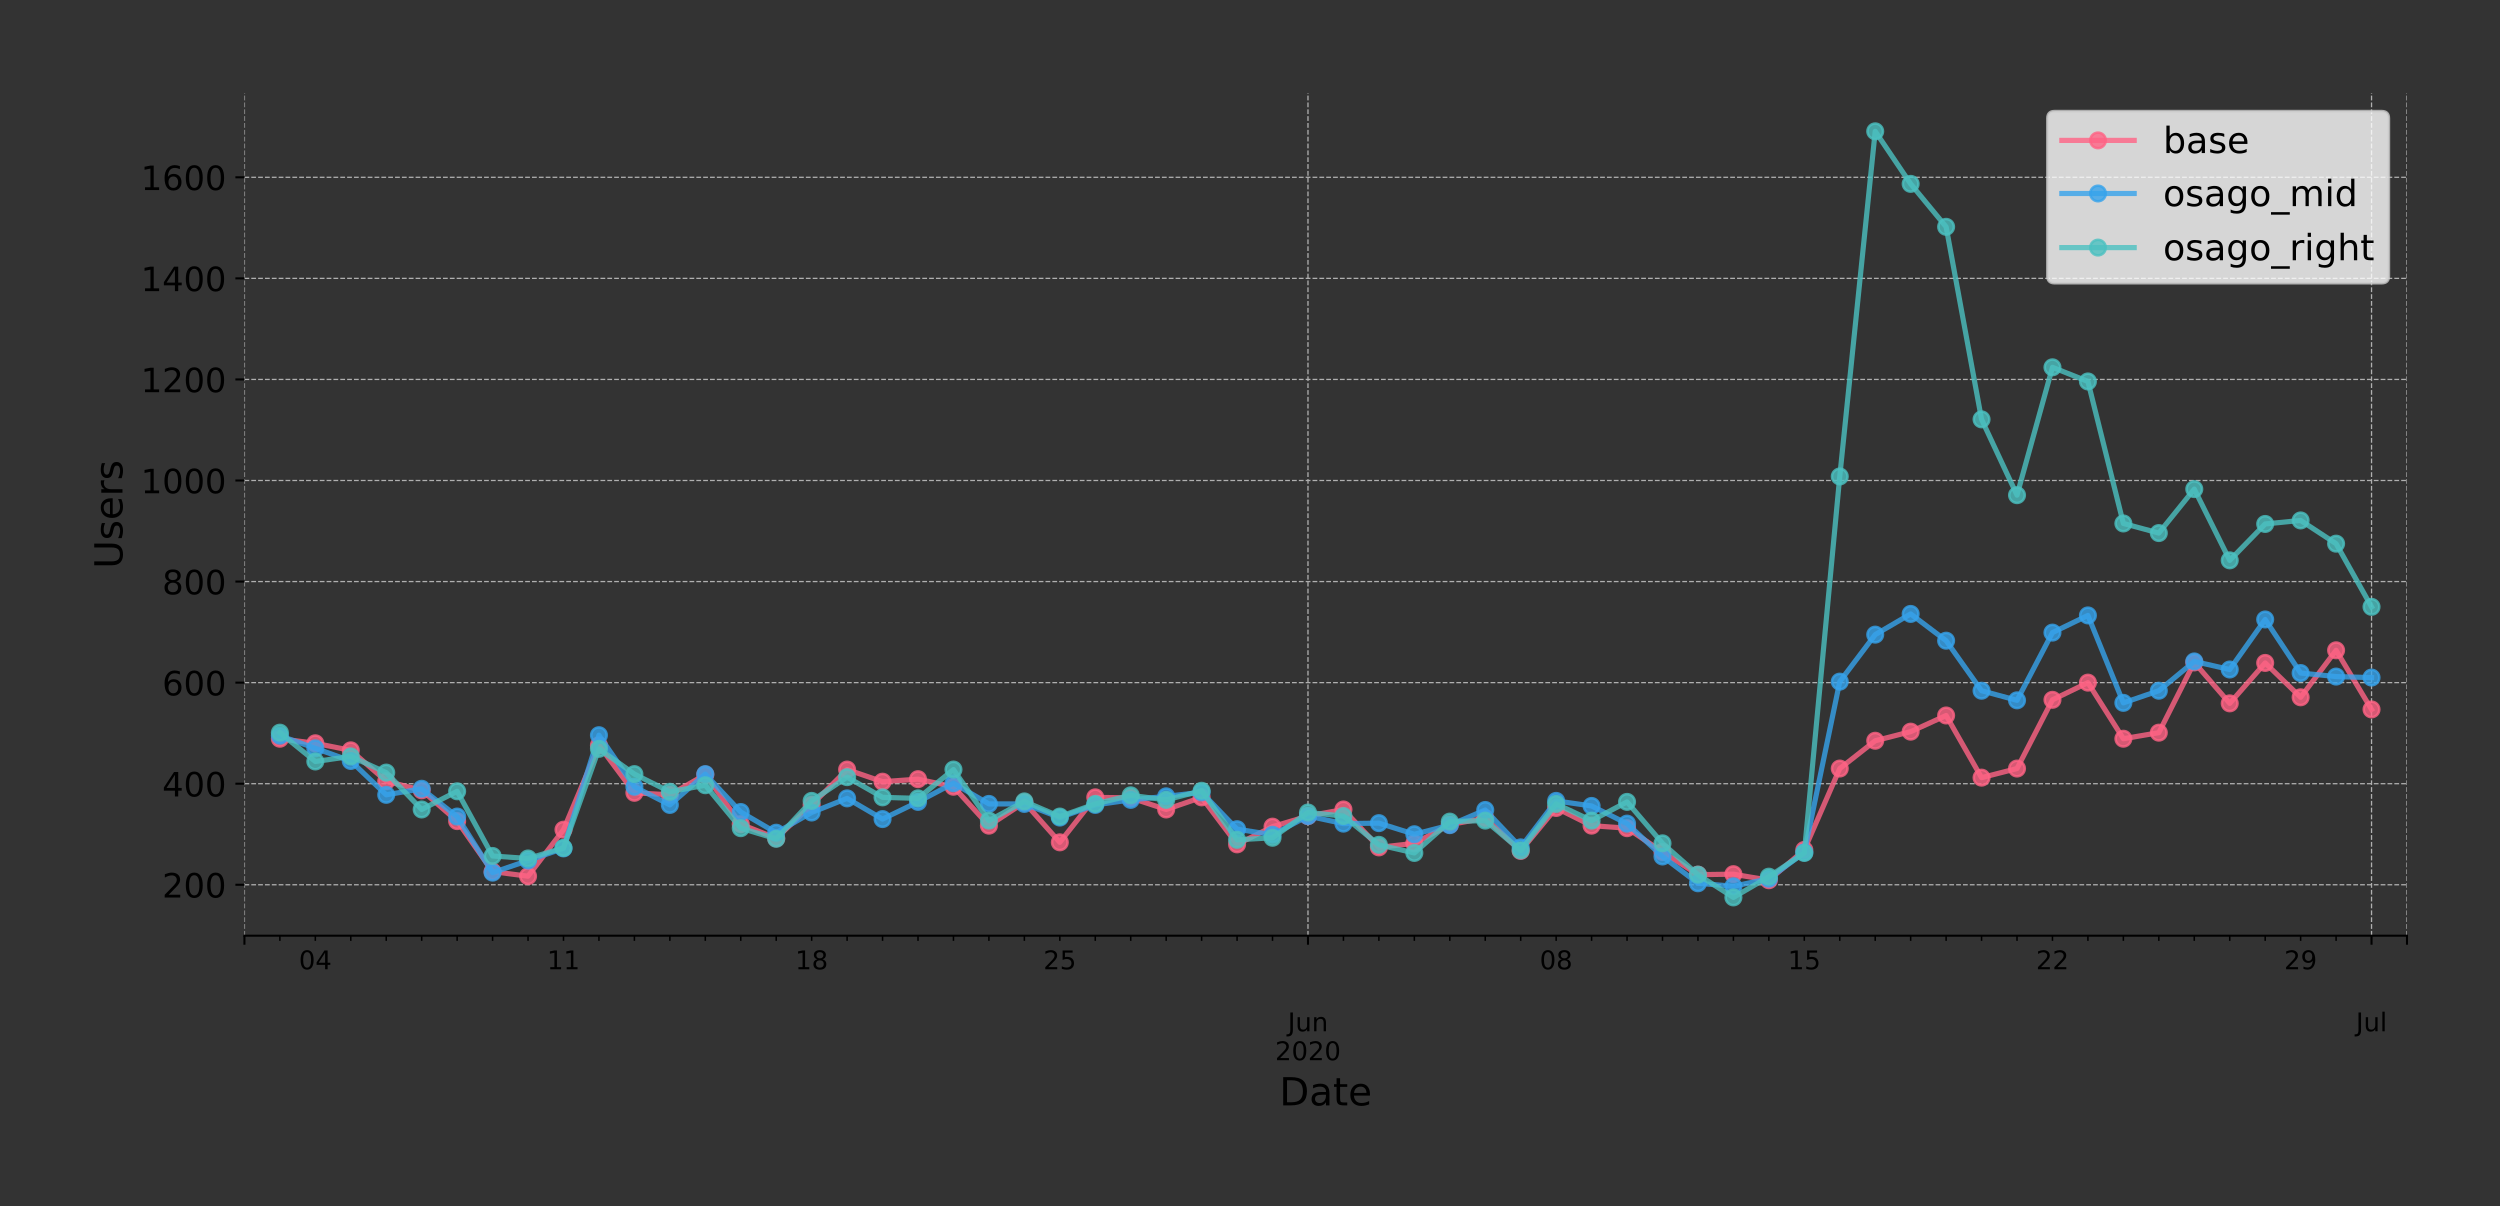 <?xml version="1.0" encoding="utf-8" standalone="no"?>
<!DOCTYPE svg PUBLIC "-//W3C//DTD SVG 1.1//EN"
  "http://www.w3.org/Graphics/SVG/1.1/DTD/svg11.dtd">
<!-- Created with matplotlib (https://matplotlib.org/) -->
<svg height="466.949pt" version="1.1" viewBox="0 0 967.602 466.949" width="967.602pt" xmlns="http://www.w3.org/2000/svg" xmlns:xlink="http://www.w3.org/1999/xlink">
 <rect x="0" y="0" width="967.602" height="466.949" fill="#333333" stroke="none"/>
 <defs>
  <style type="text/css">
*{stroke-linecap:butt;stroke-linejoin:round;}
  </style>
 </defs>
 <g id="figure_1">
  <g id="patch_1">
   <path d="M 0 466.949 
L 967.602 466.949 
L 967.602 0 
L 0 0 
z
" style="fill:none;"/>
  </g>
  <g id="axes_1">
   <g id="patch_2">
    <path d="M 94.602 362.16 
L 931.602 362.16 
L 931.602 36 
L 94.602 36 
z
" style="fill:none;"/>
   </g>
   <g id="matplotlib.axis_1">
    <g id="xtick_1">
     <g id="line2d_1">
      <path clip-path="url(#pb2ab954248)" d="M 94.602 362.16 
L 94.602 36 
" style="fill:none;stroke:#b0b0b0;stroke-dasharray:1.85,0.8;stroke-dashoffset:0;stroke-width:0.5;"/>
     </g>
     <g id="line2d_2">
      <defs>
       <path d="M 0 0 
L 0 3.5 
" id="m02613b76a6" style="stroke:#000000;stroke-width:0.8;"/>
      </defs>
      <g>
       <use style="stroke:#000000;stroke-width:0.8;" x="94.602" xlink:href="#m02613b76a6" y="362.16"/>
      </g>
     </g>
    </g>
    <g id="xtick_2">
     <g id="line2d_3">
      <path clip-path="url(#pb2ab954248)" d="M 506.242 362.16 
L 506.242 36 
" style="fill:none;stroke:#b0b0b0;stroke-dasharray:1.85,0.8;stroke-dashoffset:0;stroke-width:0.5;"/>
     </g>
     <g id="line2d_4">
      <g>
       <use style="stroke:#000000;stroke-width:0.8;" x="506.242" xlink:href="#m02613b76a6" y="362.16"/>
      </g>
     </g>
     <g id="text_1">
      <!--  -->
      <g transform="translate(506.242 376.758)scale(0.1 -0.1)"/>
      <!--  -->
      <g transform="translate(506.242 387.956)scale(0.1 -0.1)"/>
      <!-- Jun -->
      <defs>
       <path d="M 9.812 72.906 
L 19.672 72.906 
L 19.672 5.078 
Q 19.672 -8.109 14.672 -14.062 
Q 9.672 -20.016 -1.422 -20.016 
L -5.172 -20.016 
L -5.172 -11.719 
L -2.094 -11.719 
Q 4.438 -11.719 7.125 -8.047 
Q 9.812 -4.391 9.812 5.078 
z
" id="DejaVuSans-74"/>
       <path d="M 8.5 21.578 
L 8.5 54.688 
L 17.484 54.688 
L 17.484 21.922 
Q 17.484 14.156 20.5 10.266 
Q 23.531 6.391 29.594 6.391 
Q 36.859 6.391 41.078 11.031 
Q 45.312 15.672 45.312 23.688 
L 45.312 54.688 
L 54.297 54.688 
L 54.297 0 
L 45.312 0 
L 45.312 8.406 
Q 42.047 3.422 37.719 1 
Q 33.406 -1.422 27.688 -1.422 
Q 18.266 -1.422 13.375 4.438 
Q 8.5 10.297 8.5 21.578 
z
M 31.109 56 
z
" id="DejaVuSans-117"/>
       <path d="M 54.891 33.016 
L 54.891 0 
L 45.906 0 
L 45.906 32.719 
Q 45.906 40.484 42.875 44.328 
Q 39.844 48.188 33.797 48.188 
Q 26.516 48.188 22.312 43.547 
Q 18.109 38.922 18.109 30.906 
L 18.109 0 
L 9.078 0 
L 9.078 54.688 
L 18.109 54.688 
L 18.109 46.188 
Q 21.344 51.125 25.703 53.562 
Q 30.078 56 35.797 56 
Q 45.219 56 50.047 50.172 
Q 54.891 44.344 54.891 33.016 
z
" id="DejaVuSans-110"/>
      </defs>
      <g transform="translate(498.429 399.154)scale(0.1 -0.1)">
       <use xlink:href="#DejaVuSans-74"/>
       <use x="29.492" xlink:href="#DejaVuSans-117"/>
       <use x="92.871" xlink:href="#DejaVuSans-110"/>
      </g>
      <!-- 2020 -->
      <defs>
       <path d="M 19.188 8.297 
L 53.609 8.297 
L 53.609 0 
L 7.328 0 
L 7.328 8.297 
Q 12.938 14.109 22.625 23.891 
Q 32.328 33.688 34.812 36.531 
Q 39.547 41.844 41.422 45.531 
Q 43.312 49.219 43.312 52.781 
Q 43.312 58.594 39.234 62.25 
Q 35.156 65.922 28.609 65.922 
Q 23.969 65.922 18.812 64.312 
Q 13.672 62.703 7.812 59.422 
L 7.812 69.391 
Q 13.766 71.781 18.938 73 
Q 24.125 74.219 28.422 74.219 
Q 39.75 74.219 46.484 68.547 
Q 53.219 62.891 53.219 53.422 
Q 53.219 48.922 51.531 44.891 
Q 49.859 40.875 45.406 35.406 
Q 44.188 33.984 37.641 27.219 
Q 31.109 20.453 19.188 8.297 
z
" id="DejaVuSans-50"/>
       <path d="M 31.781 66.406 
Q 24.172 66.406 20.328 58.906 
Q 16.5 51.422 16.5 36.375 
Q 16.5 21.391 20.328 13.891 
Q 24.172 6.391 31.781 6.391 
Q 39.453 6.391 43.281 13.891 
Q 47.125 21.391 47.125 36.375 
Q 47.125 51.422 43.281 58.906 
Q 39.453 66.406 31.781 66.406 
z
M 31.781 74.219 
Q 44.047 74.219 50.516 64.516 
Q 56.984 54.828 56.984 36.375 
Q 56.984 17.969 50.516 8.266 
Q 44.047 -1.422 31.781 -1.422 
Q 19.531 -1.422 13.062 8.266 
Q 6.594 17.969 6.594 36.375 
Q 6.594 54.828 13.062 64.516 
Q 19.531 74.219 31.781 74.219 
z
" id="DejaVuSans-48"/>
      </defs>
      <g transform="translate(493.517 410.352)scale(0.1 -0.1)">
       <use xlink:href="#DejaVuSans-50"/>
       <use x="63.623" xlink:href="#DejaVuSans-48"/>
       <use x="127.246" xlink:href="#DejaVuSans-50"/>
       <use x="190.869" xlink:href="#DejaVuSans-48"/>
      </g>
     </g>
    </g>
    <g id="xtick_3">
     <g id="line2d_5">
      <path clip-path="url(#pb2ab954248)" d="M 917.881 362.16 
L 917.881 36 
" style="fill:none;stroke:#b0b0b0;stroke-dasharray:1.85,0.8;stroke-dashoffset:0;stroke-width:0.5;"/>
     </g>
     <g id="line2d_6">
      <g>
       <use style="stroke:#000000;stroke-width:0.8;" x="917.881" xlink:href="#m02613b76a6" y="362.16"/>
      </g>
     </g>
     <g id="text_2">
      <!--  -->
      <g transform="translate(917.881 376.758)scale(0.1 -0.1)"/>
      <!--  -->
      <g transform="translate(917.881 387.956)scale(0.1 -0.1)"/>
      <!-- Jul -->
      <defs>
       <path d="M 9.422 75.984 
L 18.406 75.984 
L 18.406 0 
L 9.422 0 
z
" id="DejaVuSans-108"/>
      </defs>
      <g transform="translate(911.848 399.154)scale(0.1 -0.1)">
       <use xlink:href="#DejaVuSans-74"/>
       <use x="29.492" xlink:href="#DejaVuSans-117"/>
       <use x="92.871" xlink:href="#DejaVuSans-108"/>
      </g>
     </g>
    </g>
    <g id="xtick_4">
     <g id="line2d_7">
      <path clip-path="url(#pb2ab954248)" d="M 931.602 362.16 
L 931.602 36 
" style="fill:none;stroke:#b0b0b0;stroke-dasharray:1.85,0.8;stroke-dashoffset:0;stroke-width:0.5;"/>
     </g>
     <g id="line2d_8">
      <g>
       <use style="stroke:#000000;stroke-width:0.8;" x="931.602" xlink:href="#m02613b76a6" y="362.16"/>
      </g>
     </g>
    </g>
    <g id="xtick_5">
     <g id="line2d_9">
      <defs>
       <path d="M 0 0 
L 0 2 
" id="mfc006eac82" style="stroke:#000000;stroke-width:0.6;"/>
      </defs>
      <g>
       <use style="stroke:#000000;stroke-width:0.6;" x="108.323" xlink:href="#mfc006eac82" y="362.16"/>
      </g>
     </g>
    </g>
    <g id="xtick_6">
     <g id="line2d_10">
      <g>
       <use style="stroke:#000000;stroke-width:0.6;" x="122.045" xlink:href="#mfc006eac82" y="362.16"/>
      </g>
     </g>
     <g id="text_3">
      <!-- 04 -->
      <defs>
       <path d="M 37.797 64.312 
L 12.891 25.391 
L 37.797 25.391 
z
M 35.203 72.906 
L 47.609 72.906 
L 47.609 25.391 
L 58.016 25.391 
L 58.016 17.188 
L 47.609 17.188 
L 47.609 0 
L 37.797 0 
L 37.797 17.188 
L 4.891 17.188 
L 4.891 26.703 
z
" id="DejaVuSans-52"/>
      </defs>
      <g transform="translate(115.682 375.158)scale(0.1 -0.1)">
       <use xlink:href="#DejaVuSans-48"/>
       <use x="63.623" xlink:href="#DejaVuSans-52"/>
      </g>
     </g>
    </g>
    <g id="xtick_7">
     <g id="line2d_11">
      <g>
       <use style="stroke:#000000;stroke-width:0.6;" x="135.766" xlink:href="#mfc006eac82" y="362.16"/>
      </g>
     </g>
    </g>
    <g id="xtick_8">
     <g id="line2d_12">
      <g>
       <use style="stroke:#000000;stroke-width:0.6;" x="149.487" xlink:href="#mfc006eac82" y="362.16"/>
      </g>
     </g>
    </g>
    <g id="xtick_9">
     <g id="line2d_13">
      <g>
       <use style="stroke:#000000;stroke-width:0.6;" x="163.209" xlink:href="#mfc006eac82" y="362.16"/>
      </g>
     </g>
    </g>
    <g id="xtick_10">
     <g id="line2d_14">
      <g>
       <use style="stroke:#000000;stroke-width:0.6;" x="176.93" xlink:href="#mfc006eac82" y="362.16"/>
      </g>
     </g>
    </g>
    <g id="xtick_11">
     <g id="line2d_15">
      <g>
       <use style="stroke:#000000;stroke-width:0.6;" x="190.651" xlink:href="#mfc006eac82" y="362.16"/>
      </g>
     </g>
    </g>
    <g id="xtick_12">
     <g id="line2d_16">
      <g>
       <use style="stroke:#000000;stroke-width:0.6;" x="204.373" xlink:href="#mfc006eac82" y="362.16"/>
      </g>
     </g>
    </g>
    <g id="xtick_13">
     <g id="line2d_17">
      <g>
       <use style="stroke:#000000;stroke-width:0.6;" x="218.094" xlink:href="#mfc006eac82" y="362.16"/>
      </g>
     </g>
     <g id="text_4">
      <!-- 11 -->
      <defs>
       <path d="M 12.406 8.297 
L 28.516 8.297 
L 28.516 63.922 
L 10.984 60.406 
L 10.984 69.391 
L 28.422 72.906 
L 38.281 72.906 
L 38.281 8.297 
L 54.391 8.297 
L 54.391 0 
L 12.406 0 
z
" id="DejaVuSans-49"/>
      </defs>
      <g transform="translate(211.731 375.158)scale(0.1 -0.1)">
       <use xlink:href="#DejaVuSans-49"/>
       <use x="63.623" xlink:href="#DejaVuSans-49"/>
      </g>
     </g>
    </g>
    <g id="xtick_14">
     <g id="line2d_18">
      <g>
       <use style="stroke:#000000;stroke-width:0.6;" x="231.815" xlink:href="#mfc006eac82" y="362.16"/>
      </g>
     </g>
    </g>
    <g id="xtick_15">
     <g id="line2d_19">
      <g>
       <use style="stroke:#000000;stroke-width:0.6;" x="245.537" xlink:href="#mfc006eac82" y="362.16"/>
      </g>
     </g>
    </g>
    <g id="xtick_16">
     <g id="line2d_20">
      <g>
       <use style="stroke:#000000;stroke-width:0.6;" x="259.258" xlink:href="#mfc006eac82" y="362.16"/>
      </g>
     </g>
    </g>
    <g id="xtick_17">
     <g id="line2d_21">
      <g>
       <use style="stroke:#000000;stroke-width:0.6;" x="272.979" xlink:href="#mfc006eac82" y="362.16"/>
      </g>
     </g>
    </g>
    <g id="xtick_18">
     <g id="line2d_22">
      <g>
       <use style="stroke:#000000;stroke-width:0.6;" x="286.701" xlink:href="#mfc006eac82" y="362.16"/>
      </g>
     </g>
    </g>
    <g id="xtick_19">
     <g id="line2d_23">
      <g>
       <use style="stroke:#000000;stroke-width:0.6;" x="300.422" xlink:href="#mfc006eac82" y="362.16"/>
      </g>
     </g>
    </g>
    <g id="xtick_20">
     <g id="line2d_24">
      <g>
       <use style="stroke:#000000;stroke-width:0.6;" x="314.143" xlink:href="#mfc006eac82" y="362.16"/>
      </g>
     </g>
     <g id="text_5">
      <!-- 18 -->
      <defs>
       <path d="M 31.781 34.625 
Q 24.75 34.625 20.719 30.859 
Q 16.703 27.094 16.703 20.516 
Q 16.703 13.922 20.719 10.156 
Q 24.75 6.391 31.781 6.391 
Q 38.812 6.391 42.859 10.172 
Q 46.922 13.969 46.922 20.516 
Q 46.922 27.094 42.891 30.859 
Q 38.875 34.625 31.781 34.625 
z
M 21.922 38.812 
Q 15.578 40.375 12.031 44.719 
Q 8.5 49.078 8.5 55.328 
Q 8.5 64.062 14.719 69.141 
Q 20.953 74.219 31.781 74.219 
Q 42.672 74.219 48.875 69.141 
Q 55.078 64.062 55.078 55.328 
Q 55.078 49.078 51.531 44.719 
Q 48 40.375 41.703 38.812 
Q 48.828 37.156 52.797 32.312 
Q 56.781 27.484 56.781 20.516 
Q 56.781 9.906 50.312 4.234 
Q 43.844 -1.422 31.781 -1.422 
Q 19.734 -1.422 13.25 4.234 
Q 6.781 9.906 6.781 20.516 
Q 6.781 27.484 10.781 32.312 
Q 14.797 37.156 21.922 38.812 
z
M 18.312 54.391 
Q 18.312 48.734 21.844 45.562 
Q 25.391 42.391 31.781 42.391 
Q 38.141 42.391 41.719 45.562 
Q 45.312 48.734 45.312 54.391 
Q 45.312 60.062 41.719 63.234 
Q 38.141 66.406 31.781 66.406 
Q 25.391 66.406 21.844 63.234 
Q 18.312 60.062 18.312 54.391 
z
" id="DejaVuSans-56"/>
      </defs>
      <g transform="translate(307.781 375.158)scale(0.1 -0.1)">
       <use xlink:href="#DejaVuSans-49"/>
       <use x="63.623" xlink:href="#DejaVuSans-56"/>
      </g>
     </g>
    </g>
    <g id="xtick_21">
     <g id="line2d_25">
      <g>
       <use style="stroke:#000000;stroke-width:0.6;" x="327.864" xlink:href="#mfc006eac82" y="362.16"/>
      </g>
     </g>
    </g>
    <g id="xtick_22">
     <g id="line2d_26">
      <g>
       <use style="stroke:#000000;stroke-width:0.6;" x="341.586" xlink:href="#mfc006eac82" y="362.16"/>
      </g>
     </g>
    </g>
    <g id="xtick_23">
     <g id="line2d_27">
      <g>
       <use style="stroke:#000000;stroke-width:0.6;" x="355.307" xlink:href="#mfc006eac82" y="362.16"/>
      </g>
     </g>
    </g>
    <g id="xtick_24">
     <g id="line2d_28">
      <g>
       <use style="stroke:#000000;stroke-width:0.6;" x="369.028" xlink:href="#mfc006eac82" y="362.16"/>
      </g>
     </g>
    </g>
    <g id="xtick_25">
     <g id="line2d_29">
      <g>
       <use style="stroke:#000000;stroke-width:0.6;" x="382.75" xlink:href="#mfc006eac82" y="362.16"/>
      </g>
     </g>
    </g>
    <g id="xtick_26">
     <g id="line2d_30">
      <g>
       <use style="stroke:#000000;stroke-width:0.6;" x="396.471" xlink:href="#mfc006eac82" y="362.16"/>
      </g>
     </g>
    </g>
    <g id="xtick_27">
     <g id="line2d_31">
      <g>
       <use style="stroke:#000000;stroke-width:0.6;" x="410.192" xlink:href="#mfc006eac82" y="362.16"/>
      </g>
     </g>
     <g id="text_6">
      <!-- 25 -->
      <defs>
       <path d="M 10.797 72.906 
L 49.516 72.906 
L 49.516 64.594 
L 19.828 64.594 
L 19.828 46.734 
Q 21.969 47.469 24.109 47.828 
Q 26.266 48.188 28.422 48.188 
Q 40.625 48.188 47.75 41.5 
Q 54.891 34.812 54.891 23.391 
Q 54.891 11.625 47.562 5.094 
Q 40.234 -1.422 26.906 -1.422 
Q 22.312 -1.422 17.547 -0.641 
Q 12.797 0.141 7.719 1.703 
L 7.719 11.625 
Q 12.109 9.234 16.797 8.062 
Q 21.484 6.891 26.703 6.891 
Q 35.156 6.891 40.078 11.328 
Q 45.016 15.766 45.016 23.391 
Q 45.016 31 40.078 35.438 
Q 35.156 39.891 26.703 39.891 
Q 22.75 39.891 18.812 39.016 
Q 14.891 38.141 10.797 36.281 
z
" id="DejaVuSans-53"/>
      </defs>
      <g transform="translate(403.83 375.158)scale(0.1 -0.1)">
       <use xlink:href="#DejaVuSans-50"/>
       <use x="63.623" xlink:href="#DejaVuSans-53"/>
      </g>
     </g>
    </g>
    <g id="xtick_28">
     <g id="line2d_32">
      <g>
       <use style="stroke:#000000;stroke-width:0.6;" x="423.914" xlink:href="#mfc006eac82" y="362.16"/>
      </g>
     </g>
    </g>
    <g id="xtick_29">
     <g id="line2d_33">
      <g>
       <use style="stroke:#000000;stroke-width:0.6;" x="437.635" xlink:href="#mfc006eac82" y="362.16"/>
      </g>
     </g>
    </g>
    <g id="xtick_30">
     <g id="line2d_34">
      <g>
       <use style="stroke:#000000;stroke-width:0.6;" x="451.356" xlink:href="#mfc006eac82" y="362.16"/>
      </g>
     </g>
    </g>
    <g id="xtick_31">
     <g id="line2d_35">
      <g>
       <use style="stroke:#000000;stroke-width:0.6;" x="465.078" xlink:href="#mfc006eac82" y="362.16"/>
      </g>
     </g>
    </g>
    <g id="xtick_32">
     <g id="line2d_36">
      <g>
       <use style="stroke:#000000;stroke-width:0.6;" x="478.799" xlink:href="#mfc006eac82" y="362.16"/>
      </g>
     </g>
    </g>
    <g id="xtick_33">
     <g id="line2d_37">
      <g>
       <use style="stroke:#000000;stroke-width:0.6;" x="492.52" xlink:href="#mfc006eac82" y="362.16"/>
      </g>
     </g>
    </g>
    <g id="xtick_34">
     <g id="line2d_38">
      <g>
       <use style="stroke:#000000;stroke-width:0.6;" x="519.963" xlink:href="#mfc006eac82" y="362.16"/>
      </g>
     </g>
    </g>
    <g id="xtick_35">
     <g id="line2d_39">
      <g>
       <use style="stroke:#000000;stroke-width:0.6;" x="533.684" xlink:href="#mfc006eac82" y="362.16"/>
      </g>
     </g>
    </g>
    <g id="xtick_36">
     <g id="line2d_40">
      <g>
       <use style="stroke:#000000;stroke-width:0.6;" x="547.405" xlink:href="#mfc006eac82" y="362.16"/>
      </g>
     </g>
    </g>
    <g id="xtick_37">
     <g id="line2d_41">
      <g>
       <use style="stroke:#000000;stroke-width:0.6;" x="561.127" xlink:href="#mfc006eac82" y="362.16"/>
      </g>
     </g>
    </g>
    <g id="xtick_38">
     <g id="line2d_42">
      <g>
       <use style="stroke:#000000;stroke-width:0.6;" x="574.848" xlink:href="#mfc006eac82" y="362.16"/>
      </g>
     </g>
    </g>
    <g id="xtick_39">
     <g id="line2d_43">
      <g>
       <use style="stroke:#000000;stroke-width:0.6;" x="588.569" xlink:href="#mfc006eac82" y="362.16"/>
      </g>
     </g>
    </g>
    <g id="xtick_40">
     <g id="line2d_44">
      <g>
       <use style="stroke:#000000;stroke-width:0.6;" x="602.291" xlink:href="#mfc006eac82" y="362.16"/>
      </g>
     </g>
     <g id="text_7">
      <!-- 08 -->
      <g transform="translate(595.928 375.158)scale(0.1 -0.1)">
       <use xlink:href="#DejaVuSans-48"/>
       <use x="63.623" xlink:href="#DejaVuSans-56"/>
      </g>
     </g>
    </g>
    <g id="xtick_41">
     <g id="line2d_45">
      <g>
       <use style="stroke:#000000;stroke-width:0.6;" x="616.012" xlink:href="#mfc006eac82" y="362.16"/>
      </g>
     </g>
    </g>
    <g id="xtick_42">
     <g id="line2d_46">
      <g>
       <use style="stroke:#000000;stroke-width:0.6;" x="629.733" xlink:href="#mfc006eac82" y="362.16"/>
      </g>
     </g>
    </g>
    <g id="xtick_43">
     <g id="line2d_47">
      <g>
       <use style="stroke:#000000;stroke-width:0.6;" x="643.455" xlink:href="#mfc006eac82" y="362.16"/>
      </g>
     </g>
    </g>
    <g id="xtick_44">
     <g id="line2d_48">
      <g>
       <use style="stroke:#000000;stroke-width:0.6;" x="657.176" xlink:href="#mfc006eac82" y="362.16"/>
      </g>
     </g>
    </g>
    <g id="xtick_45">
     <g id="line2d_49">
      <g>
       <use style="stroke:#000000;stroke-width:0.6;" x="670.897" xlink:href="#mfc006eac82" y="362.16"/>
      </g>
     </g>
    </g>
    <g id="xtick_46">
     <g id="line2d_50">
      <g>
       <use style="stroke:#000000;stroke-width:0.6;" x="684.619" xlink:href="#mfc006eac82" y="362.16"/>
      </g>
     </g>
    </g>
    <g id="xtick_47">
     <g id="line2d_51">
      <g>
       <use style="stroke:#000000;stroke-width:0.6;" x="698.34" xlink:href="#mfc006eac82" y="362.16"/>
      </g>
     </g>
     <g id="text_8">
      <!-- 15 -->
      <g transform="translate(691.977 375.158)scale(0.1 -0.1)">
       <use xlink:href="#DejaVuSans-49"/>
       <use x="63.623" xlink:href="#DejaVuSans-53"/>
      </g>
     </g>
    </g>
    <g id="xtick_48">
     <g id="line2d_52">
      <g>
       <use style="stroke:#000000;stroke-width:0.6;" x="712.061" xlink:href="#mfc006eac82" y="362.16"/>
      </g>
     </g>
    </g>
    <g id="xtick_49">
     <g id="line2d_53">
      <g>
       <use style="stroke:#000000;stroke-width:0.6;" x="725.783" xlink:href="#mfc006eac82" y="362.16"/>
      </g>
     </g>
    </g>
    <g id="xtick_50">
     <g id="line2d_54">
      <g>
       <use style="stroke:#000000;stroke-width:0.6;" x="739.504" xlink:href="#mfc006eac82" y="362.16"/>
      </g>
     </g>
    </g>
    <g id="xtick_51">
     <g id="line2d_55">
      <g>
       <use style="stroke:#000000;stroke-width:0.6;" x="753.225" xlink:href="#mfc006eac82" y="362.16"/>
      </g>
     </g>
    </g>
    <g id="xtick_52">
     <g id="line2d_56">
      <g>
       <use style="stroke:#000000;stroke-width:0.6;" x="766.946" xlink:href="#mfc006eac82" y="362.16"/>
      </g>
     </g>
    </g>
    <g id="xtick_53">
     <g id="line2d_57">
      <g>
       <use style="stroke:#000000;stroke-width:0.6;" x="780.668" xlink:href="#mfc006eac82" y="362.16"/>
      </g>
     </g>
    </g>
    <g id="xtick_54">
     <g id="line2d_58">
      <g>
       <use style="stroke:#000000;stroke-width:0.6;" x="794.389" xlink:href="#mfc006eac82" y="362.16"/>
      </g>
     </g>
     <g id="text_9">
      <!-- 22 -->
      <g transform="translate(788.027 375.158)scale(0.1 -0.1)">
       <use xlink:href="#DejaVuSans-50"/>
       <use x="63.623" xlink:href="#DejaVuSans-50"/>
      </g>
     </g>
    </g>
    <g id="xtick_55">
     <g id="line2d_59">
      <g>
       <use style="stroke:#000000;stroke-width:0.6;" x="808.11" xlink:href="#mfc006eac82" y="362.16"/>
      </g>
     </g>
    </g>
    <g id="xtick_56">
     <g id="line2d_60">
      <g>
       <use style="stroke:#000000;stroke-width:0.6;" x="821.832" xlink:href="#mfc006eac82" y="362.16"/>
      </g>
     </g>
    </g>
    <g id="xtick_57">
     <g id="line2d_61">
      <g>
       <use style="stroke:#000000;stroke-width:0.6;" x="835.553" xlink:href="#mfc006eac82" y="362.16"/>
      </g>
     </g>
    </g>
    <g id="xtick_58">
     <g id="line2d_62">
      <g>
       <use style="stroke:#000000;stroke-width:0.6;" x="849.274" xlink:href="#mfc006eac82" y="362.16"/>
      </g>
     </g>
    </g>
    <g id="xtick_59">
     <g id="line2d_63">
      <g>
       <use style="stroke:#000000;stroke-width:0.6;" x="862.996" xlink:href="#mfc006eac82" y="362.16"/>
      </g>
     </g>
    </g>
    <g id="xtick_60">
     <g id="line2d_64">
      <g>
       <use style="stroke:#000000;stroke-width:0.6;" x="876.717" xlink:href="#mfc006eac82" y="362.16"/>
      </g>
     </g>
    </g>
    <g id="xtick_61">
     <g id="line2d_65">
      <g>
       <use style="stroke:#000000;stroke-width:0.6;" x="890.438" xlink:href="#mfc006eac82" y="362.16"/>
      </g>
     </g>
     <g id="text_10">
      <!-- 29 -->
      <defs>
       <path d="M 10.984 1.516 
L 10.984 10.5 
Q 14.703 8.734 18.5 7.812 
Q 22.312 6.891 25.984 6.891 
Q 35.75 6.891 40.891 13.453 
Q 46.047 20.016 46.781 33.406 
Q 43.953 29.203 39.594 26.953 
Q 35.25 24.703 29.984 24.703 
Q 19.047 24.703 12.672 31.312 
Q 6.297 37.938 6.297 49.422 
Q 6.297 60.641 12.938 67.422 
Q 19.578 74.219 30.609 74.219 
Q 43.266 74.219 49.922 64.516 
Q 56.594 54.828 56.594 36.375 
Q 56.594 19.141 48.406 8.859 
Q 40.234 -1.422 26.422 -1.422 
Q 22.703 -1.422 18.891 -0.688 
Q 15.094 0.047 10.984 1.516 
z
M 30.609 32.422 
Q 37.25 32.422 41.125 36.953 
Q 45.016 41.5 45.016 49.422 
Q 45.016 57.281 41.125 61.844 
Q 37.25 66.406 30.609 66.406 
Q 23.969 66.406 20.094 61.844 
Q 16.219 57.281 16.219 49.422 
Q 16.219 41.5 20.094 36.953 
Q 23.969 32.422 30.609 32.422 
z
" id="DejaVuSans-57"/>
      </defs>
      <g transform="translate(884.076 375.158)scale(0.1 -0.1)">
       <use xlink:href="#DejaVuSans-50"/>
       <use x="63.623" xlink:href="#DejaVuSans-57"/>
      </g>
     </g>
    </g>
    <g id="xtick_62">
     <g id="line2d_66">
      <g>
       <use style="stroke:#000000;stroke-width:0.6;" x="904.16" xlink:href="#mfc006eac82" y="362.16"/>
      </g>
     </g>
    </g>
    <g id="text_11">
     <!-- Date -->
     <defs>
      <path d="M 19.672 64.797 
L 19.672 8.109 
L 31.594 8.109 
Q 46.688 8.109 53.688 14.938 
Q 60.688 21.781 60.688 36.531 
Q 60.688 51.172 53.688 57.984 
Q 46.688 64.797 31.594 64.797 
z
M 9.812 72.906 
L 30.078 72.906 
Q 51.266 72.906 61.172 64.094 
Q 71.094 55.281 71.094 36.531 
Q 71.094 17.672 61.125 8.828 
Q 51.172 0 30.078 0 
L 9.812 0 
z
" id="DejaVuSans-68"/>
      <path d="M 34.281 27.484 
Q 23.391 27.484 19.188 25 
Q 14.984 22.516 14.984 16.5 
Q 14.984 11.719 18.141 8.906 
Q 21.297 6.109 26.703 6.109 
Q 34.188 6.109 38.703 11.406 
Q 43.219 16.703 43.219 25.484 
L 43.219 27.484 
z
M 52.203 31.203 
L 52.203 0 
L 43.219 0 
L 43.219 8.297 
Q 40.141 3.328 35.547 0.953 
Q 30.953 -1.422 24.312 -1.422 
Q 15.922 -1.422 10.953 3.297 
Q 6 8.016 6 15.922 
Q 6 25.141 12.172 29.828 
Q 18.359 34.516 30.609 34.516 
L 43.219 34.516 
L 43.219 35.406 
Q 43.219 41.609 39.141 45 
Q 35.062 48.391 27.688 48.391 
Q 23 48.391 18.547 47.266 
Q 14.109 46.141 10.016 43.891 
L 10.016 52.203 
Q 14.938 54.109 19.578 55.047 
Q 24.219 56 28.609 56 
Q 40.484 56 46.344 49.844 
Q 52.203 43.703 52.203 31.203 
z
" id="DejaVuSans-97"/>
      <path d="M 18.312 70.219 
L 18.312 54.688 
L 36.812 54.688 
L 36.812 47.703 
L 18.312 47.703 
L 18.312 18.016 
Q 18.312 11.328 20.141 9.422 
Q 21.969 7.516 27.594 7.516 
L 36.812 7.516 
L 36.812 0 
L 27.594 0 
Q 17.188 0 13.234 3.875 
Q 9.281 7.766 9.281 18.016 
L 9.281 47.703 
L 2.688 47.703 
L 2.688 54.688 
L 9.281 54.688 
L 9.281 70.219 
z
" id="DejaVuSans-116"/>
      <path d="M 56.203 29.594 
L 56.203 25.203 
L 14.891 25.203 
Q 15.484 15.922 20.484 11.062 
Q 25.484 6.203 34.422 6.203 
Q 39.594 6.203 44.453 7.469 
Q 49.312 8.734 54.109 11.281 
L 54.109 2.781 
Q 49.266 0.734 44.188 -0.344 
Q 39.109 -1.422 33.891 -1.422 
Q 20.797 -1.422 13.156 6.188 
Q 5.516 13.812 5.516 26.812 
Q 5.516 40.234 12.766 48.109 
Q 20.016 56 32.328 56 
Q 43.359 56 49.781 48.891 
Q 56.203 41.797 56.203 29.594 
z
M 47.219 32.234 
Q 47.125 39.594 43.094 43.984 
Q 39.062 48.391 32.422 48.391 
Q 24.906 48.391 20.391 44.141 
Q 15.875 39.891 15.188 32.172 
z
" id="DejaVuSans-101"/>
     </defs>
     <g transform="translate(495.176 427.829)scale(0.15 -0.15)">
      <use xlink:href="#DejaVuSans-68"/>
      <use x="77.002" xlink:href="#DejaVuSans-97"/>
      <use x="138.281" xlink:href="#DejaVuSans-116"/>
      <use x="177.49" xlink:href="#DejaVuSans-101"/>
     </g>
    </g>
   </g>
   <g id="matplotlib.axis_2">
    <g id="ytick_1">
     <g id="line2d_67">
      <path clip-path="url(#pb2ab954248)" d="M 94.602 342.445 
L 931.602 342.445 
" style="fill:none;stroke:#b0b0b0;stroke-dasharray:1.85,0.8;stroke-dashoffset:0;stroke-width:0.5;"/>
     </g>
     <g id="line2d_68">
      <defs>
       <path d="M 0 0 
L -3.5 0 
" id="m06bde2b435" style="stroke:#000000;stroke-width:0.8;"/>
      </defs>
      <g>
       <use style="stroke:#000000;stroke-width:0.8;" x="94.602" xlink:href="#m06bde2b435" y="342.445"/>
      </g>
     </g>
     <g id="text_12">
      <!-- 200 -->
      <g transform="translate(62.788 347.384)scale(0.13 -0.13)">
       <use xlink:href="#DejaVuSans-50"/>
       <use x="63.623" xlink:href="#DejaVuSans-48"/>
       <use x="127.246" xlink:href="#DejaVuSans-48"/>
      </g>
     </g>
    </g>
    <g id="ytick_2">
     <g id="line2d_69">
      <path clip-path="url(#pb2ab954248)" d="M 94.602 303.328 
L 931.602 303.328 
" style="fill:none;stroke:#b0b0b0;stroke-dasharray:1.85,0.8;stroke-dashoffset:0;stroke-width:0.5;"/>
     </g>
     <g id="line2d_70">
      <g>
       <use style="stroke:#000000;stroke-width:0.8;" x="94.602" xlink:href="#m06bde2b435" y="303.328"/>
      </g>
     </g>
     <g id="text_13">
      <!-- 400 -->
      <g transform="translate(62.788 308.267)scale(0.13 -0.13)">
       <use xlink:href="#DejaVuSans-52"/>
       <use x="63.623" xlink:href="#DejaVuSans-48"/>
       <use x="127.246" xlink:href="#DejaVuSans-48"/>
      </g>
     </g>
    </g>
    <g id="ytick_3">
     <g id="line2d_71">
      <path clip-path="url(#pb2ab954248)" d="M 94.602 264.21 
L 931.602 264.21 
" style="fill:none;stroke:#b0b0b0;stroke-dasharray:1.85,0.8;stroke-dashoffset:0;stroke-width:0.5;"/>
     </g>
     <g id="line2d_72">
      <g>
       <use style="stroke:#000000;stroke-width:0.8;" x="94.602" xlink:href="#m06bde2b435" y="264.21"/>
      </g>
     </g>
     <g id="text_14">
      <!-- 600 -->
      <defs>
       <path d="M 33.016 40.375 
Q 26.375 40.375 22.484 35.828 
Q 18.609 31.297 18.609 23.391 
Q 18.609 15.531 22.484 10.953 
Q 26.375 6.391 33.016 6.391 
Q 39.656 6.391 43.531 10.953 
Q 47.406 15.531 47.406 23.391 
Q 47.406 31.297 43.531 35.828 
Q 39.656 40.375 33.016 40.375 
z
M 52.594 71.297 
L 52.594 62.312 
Q 48.875 64.062 45.094 64.984 
Q 41.312 65.922 37.594 65.922 
Q 27.828 65.922 22.672 59.328 
Q 17.531 52.734 16.797 39.406 
Q 19.672 43.656 24.016 45.922 
Q 28.375 48.188 33.594 48.188 
Q 44.578 48.188 50.953 41.516 
Q 57.328 34.859 57.328 23.391 
Q 57.328 12.156 50.688 5.359 
Q 44.047 -1.422 33.016 -1.422 
Q 20.359 -1.422 13.672 8.266 
Q 6.984 17.969 6.984 36.375 
Q 6.984 53.656 15.188 63.938 
Q 23.391 74.219 37.203 74.219 
Q 40.922 74.219 44.703 73.484 
Q 48.484 72.75 52.594 71.297 
z
" id="DejaVuSans-54"/>
      </defs>
      <g transform="translate(62.788 269.149)scale(0.13 -0.13)">
       <use xlink:href="#DejaVuSans-54"/>
       <use x="63.623" xlink:href="#DejaVuSans-48"/>
       <use x="127.246" xlink:href="#DejaVuSans-48"/>
      </g>
     </g>
    </g>
    <g id="ytick_4">
     <g id="line2d_73">
      <path clip-path="url(#pb2ab954248)" d="M 94.602 225.093 
L 931.602 225.093 
" style="fill:none;stroke:#b0b0b0;stroke-dasharray:1.85,0.8;stroke-dashoffset:0;stroke-width:0.5;"/>
     </g>
     <g id="line2d_74">
      <g>
       <use style="stroke:#000000;stroke-width:0.8;" x="94.602" xlink:href="#m06bde2b435" y="225.093"/>
      </g>
     </g>
     <g id="text_15">
      <!-- 800 -->
      <g transform="translate(62.788 230.032)scale(0.13 -0.13)">
       <use xlink:href="#DejaVuSans-56"/>
       <use x="63.623" xlink:href="#DejaVuSans-48"/>
       <use x="127.246" xlink:href="#DejaVuSans-48"/>
      </g>
     </g>
    </g>
    <g id="ytick_5">
     <g id="line2d_75">
      <path clip-path="url(#pb2ab954248)" d="M 94.602 185.976 
L 931.602 185.976 
" style="fill:none;stroke:#b0b0b0;stroke-dasharray:1.85,0.8;stroke-dashoffset:0;stroke-width:0.5;"/>
     </g>
     <g id="line2d_76">
      <g>
       <use style="stroke:#000000;stroke-width:0.8;" x="94.602" xlink:href="#m06bde2b435" y="185.976"/>
      </g>
     </g>
     <g id="text_16">
      <!-- 1000 -->
      <g transform="translate(54.517 190.915)scale(0.13 -0.13)">
       <use xlink:href="#DejaVuSans-49"/>
       <use x="63.623" xlink:href="#DejaVuSans-48"/>
       <use x="127.246" xlink:href="#DejaVuSans-48"/>
       <use x="190.869" xlink:href="#DejaVuSans-48"/>
      </g>
     </g>
    </g>
    <g id="ytick_6">
     <g id="line2d_77">
      <path clip-path="url(#pb2ab954248)" d="M 94.602 146.858 
L 931.602 146.858 
" style="fill:none;stroke:#b0b0b0;stroke-dasharray:1.85,0.8;stroke-dashoffset:0;stroke-width:0.5;"/>
     </g>
     <g id="line2d_78">
      <g>
       <use style="stroke:#000000;stroke-width:0.8;" x="94.602" xlink:href="#m06bde2b435" y="146.858"/>
      </g>
     </g>
     <g id="text_17">
      <!-- 1200 -->
      <g transform="translate(54.517 151.797)scale(0.13 -0.13)">
       <use xlink:href="#DejaVuSans-49"/>
       <use x="63.623" xlink:href="#DejaVuSans-50"/>
       <use x="127.246" xlink:href="#DejaVuSans-48"/>
       <use x="190.869" xlink:href="#DejaVuSans-48"/>
      </g>
     </g>
    </g>
    <g id="ytick_7">
     <g id="line2d_79">
      <path clip-path="url(#pb2ab954248)" d="M 94.602 107.741 
L 931.602 107.741 
" style="fill:none;stroke:#b0b0b0;stroke-dasharray:1.85,0.8;stroke-dashoffset:0;stroke-width:0.5;"/>
     </g>
     <g id="line2d_80">
      <g>
       <use style="stroke:#000000;stroke-width:0.8;" x="94.602" xlink:href="#m06bde2b435" y="107.741"/>
      </g>
     </g>
     <g id="text_18">
      <!-- 1400 -->
      <g transform="translate(54.517 112.68)scale(0.13 -0.13)">
       <use xlink:href="#DejaVuSans-49"/>
       <use x="63.623" xlink:href="#DejaVuSans-52"/>
       <use x="127.246" xlink:href="#DejaVuSans-48"/>
       <use x="190.869" xlink:href="#DejaVuSans-48"/>
      </g>
     </g>
    </g>
    <g id="ytick_8">
     <g id="line2d_81">
      <path clip-path="url(#pb2ab954248)" d="M 94.602 68.624 
L 931.602 68.624 
" style="fill:none;stroke:#b0b0b0;stroke-dasharray:1.85,0.8;stroke-dashoffset:0;stroke-width:0.5;"/>
     </g>
     <g id="line2d_82">
      <g>
       <use style="stroke:#000000;stroke-width:0.8;" x="94.602" xlink:href="#m06bde2b435" y="68.624"/>
      </g>
     </g>
     <g id="text_19">
      <!-- 1600 -->
      <g transform="translate(54.517 73.563)scale(0.13 -0.13)">
       <use xlink:href="#DejaVuSans-49"/>
       <use x="63.623" xlink:href="#DejaVuSans-54"/>
       <use x="127.246" xlink:href="#DejaVuSans-48"/>
       <use x="190.869" xlink:href="#DejaVuSans-48"/>
      </g>
     </g>
    </g>
    <g id="text_20">
     <!-- Users -->
     <defs>
      <path d="M 8.688 72.906 
L 18.609 72.906 
L 18.609 28.609 
Q 18.609 16.891 22.844 11.734 
Q 27.094 6.594 36.625 6.594 
Q 46.094 6.594 50.344 11.734 
Q 54.594 16.891 54.594 28.609 
L 54.594 72.906 
L 64.5 72.906 
L 64.5 27.391 
Q 64.5 13.141 57.438 5.859 
Q 50.391 -1.422 36.625 -1.422 
Q 22.797 -1.422 15.734 5.859 
Q 8.688 13.141 8.688 27.391 
z
" id="DejaVuSans-85"/>
      <path d="M 44.281 53.078 
L 44.281 44.578 
Q 40.484 46.531 36.375 47.5 
Q 32.281 48.484 27.875 48.484 
Q 21.188 48.484 17.844 46.438 
Q 14.5 44.391 14.5 40.281 
Q 14.5 37.156 16.891 35.375 
Q 19.281 33.594 26.516 31.984 
L 29.594 31.297 
Q 39.156 29.25 43.188 25.516 
Q 47.219 21.781 47.219 15.094 
Q 47.219 7.469 41.188 3.016 
Q 35.156 -1.422 24.609 -1.422 
Q 20.219 -1.422 15.453 -0.562 
Q 10.688 0.297 5.422 2 
L 5.422 11.281 
Q 10.406 8.688 15.234 7.391 
Q 20.062 6.109 24.812 6.109 
Q 31.156 6.109 34.562 8.281 
Q 37.984 10.453 37.984 14.406 
Q 37.984 18.062 35.516 20.016 
Q 33.062 21.969 24.703 23.781 
L 21.578 24.516 
Q 13.234 26.266 9.516 29.906 
Q 5.812 33.547 5.812 39.891 
Q 5.812 47.609 11.281 51.797 
Q 16.75 56 26.812 56 
Q 31.781 56 36.172 55.266 
Q 40.578 54.547 44.281 53.078 
z
" id="DejaVuSans-115"/>
      <path d="M 41.109 46.297 
Q 39.594 47.172 37.812 47.578 
Q 36.031 48 33.891 48 
Q 26.266 48 22.188 43.047 
Q 18.109 38.094 18.109 28.812 
L 18.109 0 
L 9.078 0 
L 9.078 54.688 
L 18.109 54.688 
L 18.109 46.188 
Q 20.953 51.172 25.484 53.578 
Q 30.031 56 36.531 56 
Q 37.453 56 38.578 55.875 
Q 39.703 55.766 41.062 55.516 
z
" id="DejaVuSans-114"/>
     </defs>
     <g transform="translate(47.398 220.081)rotate(-90)scale(0.15 -0.15)">
      <use xlink:href="#DejaVuSans-85"/>
      <use x="73.193" xlink:href="#DejaVuSans-115"/>
      <use x="125.293" xlink:href="#DejaVuSans-101"/>
      <use x="186.816" xlink:href="#DejaVuSans-114"/>
      <use x="227.93" xlink:href="#DejaVuSans-115"/>
     </g>
    </g>
   </g>
   <g id="line2d_83">
    <path clip-path="url(#pb2ab954248)" d="M 108.323 285.92 
L 122.045 287.681 
L 135.766 290.419 
L 149.487 302.35 
L 163.209 305.87 
L 176.93 317.801 
L 190.651 337.36 
L 204.373 339.12 
L 218.094 321.126 
L 231.815 288.463 
L 245.537 306.848 
L 259.258 307.63 
L 272.979 299.807 
L 286.701 318.975 
L 300.422 324.451 
L 314.143 311.542 
L 327.864 297.851 
L 341.586 302.545 
L 355.307 301.567 
L 369.028 304.501 
L 382.75 319.561 
L 396.471 310.564 
L 410.192 326.016 
L 423.914 308.608 
L 437.635 308.804 
L 451.356 313.302 
L 465.078 308.608 
L 478.799 326.798 
L 492.52 319.952 
L 506.242 315.845 
L 519.963 313.302 
L 533.684 327.971 
L 547.405 326.407 
L 561.127 319.17 
L 574.848 316.627 
L 588.569 329.341 
L 602.291 312.716 
L 616.012 319.561 
L 629.733 320.539 
L 643.455 329.732 
L 657.176 338.533 
L 670.897 338.338 
L 684.619 340.685 
L 698.34 328.949 
L 712.061 297.46 
L 725.783 286.703 
L 739.504 283.182 
L 753.225 276.923 
L 766.946 300.981 
L 780.668 297.46 
L 794.389 270.86 
L 808.11 264.21 
L 821.832 285.92 
L 835.553 283.573 
L 849.274 256.387 
L 862.996 272.229 
L 876.717 256.582 
L 890.438 269.882 
L 904.16 251.693 
L 917.881 274.576 
" style="fill:none;stroke:#ff6384;stroke-linecap:square;stroke-opacity:0.8;stroke-width:2;"/>
    <defs>
     <path d="M 0 3 
C 0.796 3 1.559 2.684 2.121 2.121 
C 2.684 1.559 3 0.796 3 0 
C 3 -0.796 2.684 -1.559 2.121 -2.121 
C 1.559 -2.684 0.796 -3 0 -3 
C -0.796 -3 -1.559 -2.684 -2.121 -2.121 
C -2.684 -1.559 -3 -0.796 -3 0 
C -3 0.796 -2.684 1.559 -2.121 2.121 
C -1.559 2.684 -0.796 3 0 3 
z
" id="md264ac7332" style="stroke:#ff6384;stroke-opacity:0.8;"/>
    </defs>
    <g clip-path="url(#pb2ab954248)">
     <use style="fill:#ff6384;fill-opacity:0.8;stroke:#ff6384;stroke-opacity:0.8;" x="108.323" xlink:href="#md264ac7332" y="285.92"/>
     <use style="fill:#ff6384;fill-opacity:0.8;stroke:#ff6384;stroke-opacity:0.8;" x="122.045" xlink:href="#md264ac7332" y="287.681"/>
     <use style="fill:#ff6384;fill-opacity:0.8;stroke:#ff6384;stroke-opacity:0.8;" x="135.766" xlink:href="#md264ac7332" y="290.419"/>
     <use style="fill:#ff6384;fill-opacity:0.8;stroke:#ff6384;stroke-opacity:0.8;" x="149.487" xlink:href="#md264ac7332" y="302.35"/>
     <use style="fill:#ff6384;fill-opacity:0.8;stroke:#ff6384;stroke-opacity:0.8;" x="163.209" xlink:href="#md264ac7332" y="305.87"/>
     <use style="fill:#ff6384;fill-opacity:0.8;stroke:#ff6384;stroke-opacity:0.8;" x="176.93" xlink:href="#md264ac7332" y="317.801"/>
     <use style="fill:#ff6384;fill-opacity:0.8;stroke:#ff6384;stroke-opacity:0.8;" x="190.651" xlink:href="#md264ac7332" y="337.36"/>
     <use style="fill:#ff6384;fill-opacity:0.8;stroke:#ff6384;stroke-opacity:0.8;" x="204.373" xlink:href="#md264ac7332" y="339.12"/>
     <use style="fill:#ff6384;fill-opacity:0.8;stroke:#ff6384;stroke-opacity:0.8;" x="218.094" xlink:href="#md264ac7332" y="321.126"/>
     <use style="fill:#ff6384;fill-opacity:0.8;stroke:#ff6384;stroke-opacity:0.8;" x="231.815" xlink:href="#md264ac7332" y="288.463"/>
     <use style="fill:#ff6384;fill-opacity:0.8;stroke:#ff6384;stroke-opacity:0.8;" x="245.537" xlink:href="#md264ac7332" y="306.848"/>
     <use style="fill:#ff6384;fill-opacity:0.8;stroke:#ff6384;stroke-opacity:0.8;" x="259.258" xlink:href="#md264ac7332" y="307.63"/>
     <use style="fill:#ff6384;fill-opacity:0.8;stroke:#ff6384;stroke-opacity:0.8;" x="272.979" xlink:href="#md264ac7332" y="299.807"/>
     <use style="fill:#ff6384;fill-opacity:0.8;stroke:#ff6384;stroke-opacity:0.8;" x="286.701" xlink:href="#md264ac7332" y="318.975"/>
     <use style="fill:#ff6384;fill-opacity:0.8;stroke:#ff6384;stroke-opacity:0.8;" x="300.422" xlink:href="#md264ac7332" y="324.451"/>
     <use style="fill:#ff6384;fill-opacity:0.8;stroke:#ff6384;stroke-opacity:0.8;" x="314.143" xlink:href="#md264ac7332" y="311.542"/>
     <use style="fill:#ff6384;fill-opacity:0.8;stroke:#ff6384;stroke-opacity:0.8;" x="327.864" xlink:href="#md264ac7332" y="297.851"/>
     <use style="fill:#ff6384;fill-opacity:0.8;stroke:#ff6384;stroke-opacity:0.8;" x="341.586" xlink:href="#md264ac7332" y="302.545"/>
     <use style="fill:#ff6384;fill-opacity:0.8;stroke:#ff6384;stroke-opacity:0.8;" x="355.307" xlink:href="#md264ac7332" y="301.567"/>
     <use style="fill:#ff6384;fill-opacity:0.8;stroke:#ff6384;stroke-opacity:0.8;" x="369.028" xlink:href="#md264ac7332" y="304.501"/>
     <use style="fill:#ff6384;fill-opacity:0.8;stroke:#ff6384;stroke-opacity:0.8;" x="382.75" xlink:href="#md264ac7332" y="319.561"/>
     <use style="fill:#ff6384;fill-opacity:0.8;stroke:#ff6384;stroke-opacity:0.8;" x="396.471" xlink:href="#md264ac7332" y="310.564"/>
     <use style="fill:#ff6384;fill-opacity:0.8;stroke:#ff6384;stroke-opacity:0.8;" x="410.192" xlink:href="#md264ac7332" y="326.016"/>
     <use style="fill:#ff6384;fill-opacity:0.8;stroke:#ff6384;stroke-opacity:0.8;" x="423.914" xlink:href="#md264ac7332" y="308.608"/>
     <use style="fill:#ff6384;fill-opacity:0.8;stroke:#ff6384;stroke-opacity:0.8;" x="437.635" xlink:href="#md264ac7332" y="308.804"/>
     <use style="fill:#ff6384;fill-opacity:0.8;stroke:#ff6384;stroke-opacity:0.8;" x="451.356" xlink:href="#md264ac7332" y="313.302"/>
     <use style="fill:#ff6384;fill-opacity:0.8;stroke:#ff6384;stroke-opacity:0.8;" x="465.078" xlink:href="#md264ac7332" y="308.608"/>
     <use style="fill:#ff6384;fill-opacity:0.8;stroke:#ff6384;stroke-opacity:0.8;" x="478.799" xlink:href="#md264ac7332" y="326.798"/>
     <use style="fill:#ff6384;fill-opacity:0.8;stroke:#ff6384;stroke-opacity:0.8;" x="492.52" xlink:href="#md264ac7332" y="319.952"/>
     <use style="fill:#ff6384;fill-opacity:0.8;stroke:#ff6384;stroke-opacity:0.8;" x="506.242" xlink:href="#md264ac7332" y="315.845"/>
     <use style="fill:#ff6384;fill-opacity:0.8;stroke:#ff6384;stroke-opacity:0.8;" x="519.963" xlink:href="#md264ac7332" y="313.302"/>
     <use style="fill:#ff6384;fill-opacity:0.8;stroke:#ff6384;stroke-opacity:0.8;" x="533.684" xlink:href="#md264ac7332" y="327.971"/>
     <use style="fill:#ff6384;fill-opacity:0.8;stroke:#ff6384;stroke-opacity:0.8;" x="547.405" xlink:href="#md264ac7332" y="326.407"/>
     <use style="fill:#ff6384;fill-opacity:0.8;stroke:#ff6384;stroke-opacity:0.8;" x="561.127" xlink:href="#md264ac7332" y="319.17"/>
     <use style="fill:#ff6384;fill-opacity:0.8;stroke:#ff6384;stroke-opacity:0.8;" x="574.848" xlink:href="#md264ac7332" y="316.627"/>
     <use style="fill:#ff6384;fill-opacity:0.8;stroke:#ff6384;stroke-opacity:0.8;" x="588.569" xlink:href="#md264ac7332" y="329.341"/>
     <use style="fill:#ff6384;fill-opacity:0.8;stroke:#ff6384;stroke-opacity:0.8;" x="602.291" xlink:href="#md264ac7332" y="312.716"/>
     <use style="fill:#ff6384;fill-opacity:0.8;stroke:#ff6384;stroke-opacity:0.8;" x="616.012" xlink:href="#md264ac7332" y="319.561"/>
     <use style="fill:#ff6384;fill-opacity:0.8;stroke:#ff6384;stroke-opacity:0.8;" x="629.733" xlink:href="#md264ac7332" y="320.539"/>
     <use style="fill:#ff6384;fill-opacity:0.8;stroke:#ff6384;stroke-opacity:0.8;" x="643.455" xlink:href="#md264ac7332" y="329.732"/>
     <use style="fill:#ff6384;fill-opacity:0.8;stroke:#ff6384;stroke-opacity:0.8;" x="657.176" xlink:href="#md264ac7332" y="338.533"/>
     <use style="fill:#ff6384;fill-opacity:0.8;stroke:#ff6384;stroke-opacity:0.8;" x="670.897" xlink:href="#md264ac7332" y="338.338"/>
     <use style="fill:#ff6384;fill-opacity:0.8;stroke:#ff6384;stroke-opacity:0.8;" x="684.619" xlink:href="#md264ac7332" y="340.685"/>
     <use style="fill:#ff6384;fill-opacity:0.8;stroke:#ff6384;stroke-opacity:0.8;" x="698.34" xlink:href="#md264ac7332" y="328.949"/>
     <use style="fill:#ff6384;fill-opacity:0.8;stroke:#ff6384;stroke-opacity:0.8;" x="712.061" xlink:href="#md264ac7332" y="297.46"/>
     <use style="fill:#ff6384;fill-opacity:0.8;stroke:#ff6384;stroke-opacity:0.8;" x="725.783" xlink:href="#md264ac7332" y="286.703"/>
     <use style="fill:#ff6384;fill-opacity:0.8;stroke:#ff6384;stroke-opacity:0.8;" x="739.504" xlink:href="#md264ac7332" y="283.182"/>
     <use style="fill:#ff6384;fill-opacity:0.8;stroke:#ff6384;stroke-opacity:0.8;" x="753.225" xlink:href="#md264ac7332" y="276.923"/>
     <use style="fill:#ff6384;fill-opacity:0.8;stroke:#ff6384;stroke-opacity:0.8;" x="766.946" xlink:href="#md264ac7332" y="300.981"/>
     <use style="fill:#ff6384;fill-opacity:0.8;stroke:#ff6384;stroke-opacity:0.8;" x="780.668" xlink:href="#md264ac7332" y="297.46"/>
     <use style="fill:#ff6384;fill-opacity:0.8;stroke:#ff6384;stroke-opacity:0.8;" x="794.389" xlink:href="#md264ac7332" y="270.86"/>
     <use style="fill:#ff6384;fill-opacity:0.8;stroke:#ff6384;stroke-opacity:0.8;" x="808.11" xlink:href="#md264ac7332" y="264.21"/>
     <use style="fill:#ff6384;fill-opacity:0.8;stroke:#ff6384;stroke-opacity:0.8;" x="821.832" xlink:href="#md264ac7332" y="285.92"/>
     <use style="fill:#ff6384;fill-opacity:0.8;stroke:#ff6384;stroke-opacity:0.8;" x="835.553" xlink:href="#md264ac7332" y="283.573"/>
     <use style="fill:#ff6384;fill-opacity:0.8;stroke:#ff6384;stroke-opacity:0.8;" x="849.274" xlink:href="#md264ac7332" y="256.387"/>
     <use style="fill:#ff6384;fill-opacity:0.8;stroke:#ff6384;stroke-opacity:0.8;" x="862.996" xlink:href="#md264ac7332" y="272.229"/>
     <use style="fill:#ff6384;fill-opacity:0.8;stroke:#ff6384;stroke-opacity:0.8;" x="876.717" xlink:href="#md264ac7332" y="256.582"/>
     <use style="fill:#ff6384;fill-opacity:0.8;stroke:#ff6384;stroke-opacity:0.8;" x="890.438" xlink:href="#md264ac7332" y="269.882"/>
     <use style="fill:#ff6384;fill-opacity:0.8;stroke:#ff6384;stroke-opacity:0.8;" x="904.16" xlink:href="#md264ac7332" y="251.693"/>
     <use style="fill:#ff6384;fill-opacity:0.8;stroke:#ff6384;stroke-opacity:0.8;" x="917.881" xlink:href="#md264ac7332" y="274.576"/>
    </g>
   </g>
   <g id="line2d_84">
    <path clip-path="url(#pb2ab954248)" d="M 108.323 284.747 
L 122.045 289.637 
L 135.766 294.526 
L 149.487 307.63 
L 163.209 305.283 
L 176.93 316.041 
L 190.651 337.751 
L 204.373 333.057 
L 218.094 328.363 
L 231.815 284.551 
L 245.537 304.501 
L 259.258 311.542 
L 272.979 299.611 
L 286.701 314.28 
L 300.422 322.299 
L 314.143 314.476 
L 327.864 309 
L 341.586 317.019 
L 355.307 310.369 
L 369.028 303.132 
L 382.75 311.151 
L 396.471 311.151 
L 410.192 316.432 
L 423.914 311.542 
L 437.635 309.586 
L 451.356 308.217 
L 465.078 306.653 
L 478.799 320.93 
L 492.52 323.082 
L 506.242 315.845 
L 519.963 318.779 
L 533.684 318.583 
L 547.405 322.886 
L 561.127 319.366 
L 574.848 313.498 
L 588.569 327.971 
L 602.291 309.978 
L 616.012 311.933 
L 629.733 318.779 
L 643.455 331.492 
L 657.176 341.858 
L 670.897 343.032 
L 684.619 340.098 
L 698.34 329.927 
L 712.061 263.819 
L 725.783 245.63 
L 739.504 237.611 
L 753.225 247.977 
L 766.946 267.34 
L 780.668 271.056 
L 794.389 244.847 
L 808.11 238.197 
L 821.832 272.034 
L 835.553 267.34 
L 849.274 255.996 
L 862.996 259.125 
L 876.717 239.762 
L 890.438 260.494 
L 904.16 261.863 
L 917.881 262.254 
" style="fill:none;stroke:#36a2eb;stroke-linecap:square;stroke-opacity:0.8;stroke-width:2;"/>
    <defs>
     <path d="M 0 3 
C 0.796 3 1.559 2.684 2.121 2.121 
C 2.684 1.559 3 0.796 3 0 
C 3 -0.796 2.684 -1.559 2.121 -2.121 
C 1.559 -2.684 0.796 -3 0 -3 
C -0.796 -3 -1.559 -2.684 -2.121 -2.121 
C -2.684 -1.559 -3 -0.796 -3 0 
C -3 0.796 -2.684 1.559 -2.121 2.121 
C -1.559 2.684 -0.796 3 0 3 
z
" id="mba07d4bffb" style="stroke:#36a2eb;stroke-opacity:0.8;"/>
    </defs>
    <g clip-path="url(#pb2ab954248)">
     <use style="fill:#36a2eb;fill-opacity:0.8;stroke:#36a2eb;stroke-opacity:0.8;" x="108.323" xlink:href="#mba07d4bffb" y="284.747"/>
     <use style="fill:#36a2eb;fill-opacity:0.8;stroke:#36a2eb;stroke-opacity:0.8;" x="122.045" xlink:href="#mba07d4bffb" y="289.637"/>
     <use style="fill:#36a2eb;fill-opacity:0.8;stroke:#36a2eb;stroke-opacity:0.8;" x="135.766" xlink:href="#mba07d4bffb" y="294.526"/>
     <use style="fill:#36a2eb;fill-opacity:0.8;stroke:#36a2eb;stroke-opacity:0.8;" x="149.487" xlink:href="#mba07d4bffb" y="307.63"/>
     <use style="fill:#36a2eb;fill-opacity:0.8;stroke:#36a2eb;stroke-opacity:0.8;" x="163.209" xlink:href="#mba07d4bffb" y="305.283"/>
     <use style="fill:#36a2eb;fill-opacity:0.8;stroke:#36a2eb;stroke-opacity:0.8;" x="176.93" xlink:href="#mba07d4bffb" y="316.041"/>
     <use style="fill:#36a2eb;fill-opacity:0.8;stroke:#36a2eb;stroke-opacity:0.8;" x="190.651" xlink:href="#mba07d4bffb" y="337.751"/>
     <use style="fill:#36a2eb;fill-opacity:0.8;stroke:#36a2eb;stroke-opacity:0.8;" x="204.373" xlink:href="#mba07d4bffb" y="333.057"/>
     <use style="fill:#36a2eb;fill-opacity:0.8;stroke:#36a2eb;stroke-opacity:0.8;" x="218.094" xlink:href="#mba07d4bffb" y="328.363"/>
     <use style="fill:#36a2eb;fill-opacity:0.8;stroke:#36a2eb;stroke-opacity:0.8;" x="231.815" xlink:href="#mba07d4bffb" y="284.551"/>
     <use style="fill:#36a2eb;fill-opacity:0.8;stroke:#36a2eb;stroke-opacity:0.8;" x="245.537" xlink:href="#mba07d4bffb" y="304.501"/>
     <use style="fill:#36a2eb;fill-opacity:0.8;stroke:#36a2eb;stroke-opacity:0.8;" x="259.258" xlink:href="#mba07d4bffb" y="311.542"/>
     <use style="fill:#36a2eb;fill-opacity:0.8;stroke:#36a2eb;stroke-opacity:0.8;" x="272.979" xlink:href="#mba07d4bffb" y="299.611"/>
     <use style="fill:#36a2eb;fill-opacity:0.8;stroke:#36a2eb;stroke-opacity:0.8;" x="286.701" xlink:href="#mba07d4bffb" y="314.28"/>
     <use style="fill:#36a2eb;fill-opacity:0.8;stroke:#36a2eb;stroke-opacity:0.8;" x="300.422" xlink:href="#mba07d4bffb" y="322.299"/>
     <use style="fill:#36a2eb;fill-opacity:0.8;stroke:#36a2eb;stroke-opacity:0.8;" x="314.143" xlink:href="#mba07d4bffb" y="314.476"/>
     <use style="fill:#36a2eb;fill-opacity:0.8;stroke:#36a2eb;stroke-opacity:0.8;" x="327.864" xlink:href="#mba07d4bffb" y="309"/>
     <use style="fill:#36a2eb;fill-opacity:0.8;stroke:#36a2eb;stroke-opacity:0.8;" x="341.586" xlink:href="#mba07d4bffb" y="317.019"/>
     <use style="fill:#36a2eb;fill-opacity:0.8;stroke:#36a2eb;stroke-opacity:0.8;" x="355.307" xlink:href="#mba07d4bffb" y="310.369"/>
     <use style="fill:#36a2eb;fill-opacity:0.8;stroke:#36a2eb;stroke-opacity:0.8;" x="369.028" xlink:href="#mba07d4bffb" y="303.132"/>
     <use style="fill:#36a2eb;fill-opacity:0.8;stroke:#36a2eb;stroke-opacity:0.8;" x="382.75" xlink:href="#mba07d4bffb" y="311.151"/>
     <use style="fill:#36a2eb;fill-opacity:0.8;stroke:#36a2eb;stroke-opacity:0.8;" x="396.471" xlink:href="#mba07d4bffb" y="311.151"/>
     <use style="fill:#36a2eb;fill-opacity:0.8;stroke:#36a2eb;stroke-opacity:0.8;" x="410.192" xlink:href="#mba07d4bffb" y="316.432"/>
     <use style="fill:#36a2eb;fill-opacity:0.8;stroke:#36a2eb;stroke-opacity:0.8;" x="423.914" xlink:href="#mba07d4bffb" y="311.542"/>
     <use style="fill:#36a2eb;fill-opacity:0.8;stroke:#36a2eb;stroke-opacity:0.8;" x="437.635" xlink:href="#mba07d4bffb" y="309.586"/>
     <use style="fill:#36a2eb;fill-opacity:0.8;stroke:#36a2eb;stroke-opacity:0.8;" x="451.356" xlink:href="#mba07d4bffb" y="308.217"/>
     <use style="fill:#36a2eb;fill-opacity:0.8;stroke:#36a2eb;stroke-opacity:0.8;" x="465.078" xlink:href="#mba07d4bffb" y="306.653"/>
     <use style="fill:#36a2eb;fill-opacity:0.8;stroke:#36a2eb;stroke-opacity:0.8;" x="478.799" xlink:href="#mba07d4bffb" y="320.93"/>
     <use style="fill:#36a2eb;fill-opacity:0.8;stroke:#36a2eb;stroke-opacity:0.8;" x="492.52" xlink:href="#mba07d4bffb" y="323.082"/>
     <use style="fill:#36a2eb;fill-opacity:0.8;stroke:#36a2eb;stroke-opacity:0.8;" x="506.242" xlink:href="#mba07d4bffb" y="315.845"/>
     <use style="fill:#36a2eb;fill-opacity:0.8;stroke:#36a2eb;stroke-opacity:0.8;" x="519.963" xlink:href="#mba07d4bffb" y="318.779"/>
     <use style="fill:#36a2eb;fill-opacity:0.8;stroke:#36a2eb;stroke-opacity:0.8;" x="533.684" xlink:href="#mba07d4bffb" y="318.583"/>
     <use style="fill:#36a2eb;fill-opacity:0.8;stroke:#36a2eb;stroke-opacity:0.8;" x="547.405" xlink:href="#mba07d4bffb" y="322.886"/>
     <use style="fill:#36a2eb;fill-opacity:0.8;stroke:#36a2eb;stroke-opacity:0.8;" x="561.127" xlink:href="#mba07d4bffb" y="319.366"/>
     <use style="fill:#36a2eb;fill-opacity:0.8;stroke:#36a2eb;stroke-opacity:0.8;" x="574.848" xlink:href="#mba07d4bffb" y="313.498"/>
     <use style="fill:#36a2eb;fill-opacity:0.8;stroke:#36a2eb;stroke-opacity:0.8;" x="588.569" xlink:href="#mba07d4bffb" y="327.971"/>
     <use style="fill:#36a2eb;fill-opacity:0.8;stroke:#36a2eb;stroke-opacity:0.8;" x="602.291" xlink:href="#mba07d4bffb" y="309.978"/>
     <use style="fill:#36a2eb;fill-opacity:0.8;stroke:#36a2eb;stroke-opacity:0.8;" x="616.012" xlink:href="#mba07d4bffb" y="311.933"/>
     <use style="fill:#36a2eb;fill-opacity:0.8;stroke:#36a2eb;stroke-opacity:0.8;" x="629.733" xlink:href="#mba07d4bffb" y="318.779"/>
     <use style="fill:#36a2eb;fill-opacity:0.8;stroke:#36a2eb;stroke-opacity:0.8;" x="643.455" xlink:href="#mba07d4bffb" y="331.492"/>
     <use style="fill:#36a2eb;fill-opacity:0.8;stroke:#36a2eb;stroke-opacity:0.8;" x="657.176" xlink:href="#mba07d4bffb" y="341.858"/>
     <use style="fill:#36a2eb;fill-opacity:0.8;stroke:#36a2eb;stroke-opacity:0.8;" x="670.897" xlink:href="#mba07d4bffb" y="343.032"/>
     <use style="fill:#36a2eb;fill-opacity:0.8;stroke:#36a2eb;stroke-opacity:0.8;" x="684.619" xlink:href="#mba07d4bffb" y="340.098"/>
     <use style="fill:#36a2eb;fill-opacity:0.8;stroke:#36a2eb;stroke-opacity:0.8;" x="698.34" xlink:href="#mba07d4bffb" y="329.927"/>
     <use style="fill:#36a2eb;fill-opacity:0.8;stroke:#36a2eb;stroke-opacity:0.8;" x="712.061" xlink:href="#mba07d4bffb" y="263.819"/>
     <use style="fill:#36a2eb;fill-opacity:0.8;stroke:#36a2eb;stroke-opacity:0.8;" x="725.783" xlink:href="#mba07d4bffb" y="245.63"/>
     <use style="fill:#36a2eb;fill-opacity:0.8;stroke:#36a2eb;stroke-opacity:0.8;" x="739.504" xlink:href="#mba07d4bffb" y="237.611"/>
     <use style="fill:#36a2eb;fill-opacity:0.8;stroke:#36a2eb;stroke-opacity:0.8;" x="753.225" xlink:href="#mba07d4bffb" y="247.977"/>
     <use style="fill:#36a2eb;fill-opacity:0.8;stroke:#36a2eb;stroke-opacity:0.8;" x="766.946" xlink:href="#mba07d4bffb" y="267.34"/>
     <use style="fill:#36a2eb;fill-opacity:0.8;stroke:#36a2eb;stroke-opacity:0.8;" x="780.668" xlink:href="#mba07d4bffb" y="271.056"/>
     <use style="fill:#36a2eb;fill-opacity:0.8;stroke:#36a2eb;stroke-opacity:0.8;" x="794.389" xlink:href="#mba07d4bffb" y="244.847"/>
     <use style="fill:#36a2eb;fill-opacity:0.8;stroke:#36a2eb;stroke-opacity:0.8;" x="808.11" xlink:href="#mba07d4bffb" y="238.197"/>
     <use style="fill:#36a2eb;fill-opacity:0.8;stroke:#36a2eb;stroke-opacity:0.8;" x="821.832" xlink:href="#mba07d4bffb" y="272.034"/>
     <use style="fill:#36a2eb;fill-opacity:0.8;stroke:#36a2eb;stroke-opacity:0.8;" x="835.553" xlink:href="#mba07d4bffb" y="267.34"/>
     <use style="fill:#36a2eb;fill-opacity:0.8;stroke:#36a2eb;stroke-opacity:0.8;" x="849.274" xlink:href="#mba07d4bffb" y="255.996"/>
     <use style="fill:#36a2eb;fill-opacity:0.8;stroke:#36a2eb;stroke-opacity:0.8;" x="862.996" xlink:href="#mba07d4bffb" y="259.125"/>
     <use style="fill:#36a2eb;fill-opacity:0.8;stroke:#36a2eb;stroke-opacity:0.8;" x="876.717" xlink:href="#mba07d4bffb" y="239.762"/>
     <use style="fill:#36a2eb;fill-opacity:0.8;stroke:#36a2eb;stroke-opacity:0.8;" x="890.438" xlink:href="#mba07d4bffb" y="260.494"/>
     <use style="fill:#36a2eb;fill-opacity:0.8;stroke:#36a2eb;stroke-opacity:0.8;" x="904.16" xlink:href="#mba07d4bffb" y="261.863"/>
     <use style="fill:#36a2eb;fill-opacity:0.8;stroke:#36a2eb;stroke-opacity:0.8;" x="917.881" xlink:href="#mba07d4bffb" y="262.254"/>
    </g>
   </g>
   <g id="line2d_85">
    <path clip-path="url(#pb2ab954248)" d="M 108.323 283.573 
L 122.045 294.722 
L 135.766 292.766 
L 149.487 299.025 
L 163.209 313.302 
L 176.93 306.261 
L 190.651 331.296 
L 204.373 332.274 
L 218.094 328.167 
L 231.815 289.832 
L 245.537 299.611 
L 259.258 306.457 
L 272.979 303.914 
L 286.701 320.539 
L 300.422 324.647 
L 314.143 309.978 
L 327.864 300.785 
L 341.586 308.608 
L 355.307 309 
L 369.028 297.851 
L 382.75 317.605 
L 396.471 310.173 
L 410.192 316.041 
L 423.914 311.151 
L 437.635 307.826 
L 451.356 309.586 
L 465.078 306.066 
L 478.799 325.038 
L 492.52 324.255 
L 506.242 314.476 
L 519.963 315.845 
L 533.684 326.994 
L 547.405 330.123 
L 561.127 317.997 
L 574.848 317.605 
L 588.569 329.145 
L 602.291 311.151 
L 616.012 317.605 
L 629.733 310.369 
L 643.455 326.407 
L 657.176 338.533 
L 670.897 347.335 
L 684.619 339.315 
L 698.34 330.123 
L 712.061 184.411 
L 725.783 50.825 
L 739.504 71.166 
L 753.225 87.791 
L 766.946 162.31 
L 780.668 191.648 
L 794.389 142.164 
L 808.11 147.641 
L 821.832 202.601 
L 835.553 206.317 
L 849.274 189.301 
L 862.996 216.878 
L 876.717 202.796 
L 890.438 201.427 
L 904.16 210.424 
L 917.881 234.872 
" style="fill:none;stroke:#4bc0c0;stroke-linecap:square;stroke-opacity:0.8;stroke-width:2;"/>
    <defs>
     <path d="M 0 3 
C 0.796 3 1.559 2.684 2.121 2.121 
C 2.684 1.559 3 0.796 3 0 
C 3 -0.796 2.684 -1.559 2.121 -2.121 
C 1.559 -2.684 0.796 -3 0 -3 
C -0.796 -3 -1.559 -2.684 -2.121 -2.121 
C -2.684 -1.559 -3 -0.796 -3 0 
C -3 0.796 -2.684 1.559 -2.121 2.121 
C -1.559 2.684 -0.796 3 0 3 
z
" id="mae58999d92" style="stroke:#4bc0c0;stroke-opacity:0.8;"/>
    </defs>
    <g clip-path="url(#pb2ab954248)">
     <use style="fill:#4bc0c0;fill-opacity:0.8;stroke:#4bc0c0;stroke-opacity:0.8;" x="108.323" xlink:href="#mae58999d92" y="283.573"/>
     <use style="fill:#4bc0c0;fill-opacity:0.8;stroke:#4bc0c0;stroke-opacity:0.8;" x="122.045" xlink:href="#mae58999d92" y="294.722"/>
     <use style="fill:#4bc0c0;fill-opacity:0.8;stroke:#4bc0c0;stroke-opacity:0.8;" x="135.766" xlink:href="#mae58999d92" y="292.766"/>
     <use style="fill:#4bc0c0;fill-opacity:0.8;stroke:#4bc0c0;stroke-opacity:0.8;" x="149.487" xlink:href="#mae58999d92" y="299.025"/>
     <use style="fill:#4bc0c0;fill-opacity:0.8;stroke:#4bc0c0;stroke-opacity:0.8;" x="163.209" xlink:href="#mae58999d92" y="313.302"/>
     <use style="fill:#4bc0c0;fill-opacity:0.8;stroke:#4bc0c0;stroke-opacity:0.8;" x="176.93" xlink:href="#mae58999d92" y="306.261"/>
     <use style="fill:#4bc0c0;fill-opacity:0.8;stroke:#4bc0c0;stroke-opacity:0.8;" x="190.651" xlink:href="#mae58999d92" y="331.296"/>
     <use style="fill:#4bc0c0;fill-opacity:0.8;stroke:#4bc0c0;stroke-opacity:0.8;" x="204.373" xlink:href="#mae58999d92" y="332.274"/>
     <use style="fill:#4bc0c0;fill-opacity:0.8;stroke:#4bc0c0;stroke-opacity:0.8;" x="218.094" xlink:href="#mae58999d92" y="328.167"/>
     <use style="fill:#4bc0c0;fill-opacity:0.8;stroke:#4bc0c0;stroke-opacity:0.8;" x="231.815" xlink:href="#mae58999d92" y="289.832"/>
     <use style="fill:#4bc0c0;fill-opacity:0.8;stroke:#4bc0c0;stroke-opacity:0.8;" x="245.537" xlink:href="#mae58999d92" y="299.611"/>
     <use style="fill:#4bc0c0;fill-opacity:0.8;stroke:#4bc0c0;stroke-opacity:0.8;" x="259.258" xlink:href="#mae58999d92" y="306.457"/>
     <use style="fill:#4bc0c0;fill-opacity:0.8;stroke:#4bc0c0;stroke-opacity:0.8;" x="272.979" xlink:href="#mae58999d92" y="303.914"/>
     <use style="fill:#4bc0c0;fill-opacity:0.8;stroke:#4bc0c0;stroke-opacity:0.8;" x="286.701" xlink:href="#mae58999d92" y="320.539"/>
     <use style="fill:#4bc0c0;fill-opacity:0.8;stroke:#4bc0c0;stroke-opacity:0.8;" x="300.422" xlink:href="#mae58999d92" y="324.647"/>
     <use style="fill:#4bc0c0;fill-opacity:0.8;stroke:#4bc0c0;stroke-opacity:0.8;" x="314.143" xlink:href="#mae58999d92" y="309.978"/>
     <use style="fill:#4bc0c0;fill-opacity:0.8;stroke:#4bc0c0;stroke-opacity:0.8;" x="327.864" xlink:href="#mae58999d92" y="300.785"/>
     <use style="fill:#4bc0c0;fill-opacity:0.8;stroke:#4bc0c0;stroke-opacity:0.8;" x="341.586" xlink:href="#mae58999d92" y="308.608"/>
     <use style="fill:#4bc0c0;fill-opacity:0.8;stroke:#4bc0c0;stroke-opacity:0.8;" x="355.307" xlink:href="#mae58999d92" y="309"/>
     <use style="fill:#4bc0c0;fill-opacity:0.8;stroke:#4bc0c0;stroke-opacity:0.8;" x="369.028" xlink:href="#mae58999d92" y="297.851"/>
     <use style="fill:#4bc0c0;fill-opacity:0.8;stroke:#4bc0c0;stroke-opacity:0.8;" x="382.75" xlink:href="#mae58999d92" y="317.605"/>
     <use style="fill:#4bc0c0;fill-opacity:0.8;stroke:#4bc0c0;stroke-opacity:0.8;" x="396.471" xlink:href="#mae58999d92" y="310.173"/>
     <use style="fill:#4bc0c0;fill-opacity:0.8;stroke:#4bc0c0;stroke-opacity:0.8;" x="410.192" xlink:href="#mae58999d92" y="316.041"/>
     <use style="fill:#4bc0c0;fill-opacity:0.8;stroke:#4bc0c0;stroke-opacity:0.8;" x="423.914" xlink:href="#mae58999d92" y="311.151"/>
     <use style="fill:#4bc0c0;fill-opacity:0.8;stroke:#4bc0c0;stroke-opacity:0.8;" x="437.635" xlink:href="#mae58999d92" y="307.826"/>
     <use style="fill:#4bc0c0;fill-opacity:0.8;stroke:#4bc0c0;stroke-opacity:0.8;" x="451.356" xlink:href="#mae58999d92" y="309.586"/>
     <use style="fill:#4bc0c0;fill-opacity:0.8;stroke:#4bc0c0;stroke-opacity:0.8;" x="465.078" xlink:href="#mae58999d92" y="306.066"/>
     <use style="fill:#4bc0c0;fill-opacity:0.8;stroke:#4bc0c0;stroke-opacity:0.8;" x="478.799" xlink:href="#mae58999d92" y="325.038"/>
     <use style="fill:#4bc0c0;fill-opacity:0.8;stroke:#4bc0c0;stroke-opacity:0.8;" x="492.52" xlink:href="#mae58999d92" y="324.255"/>
     <use style="fill:#4bc0c0;fill-opacity:0.8;stroke:#4bc0c0;stroke-opacity:0.8;" x="506.242" xlink:href="#mae58999d92" y="314.476"/>
     <use style="fill:#4bc0c0;fill-opacity:0.8;stroke:#4bc0c0;stroke-opacity:0.8;" x="519.963" xlink:href="#mae58999d92" y="315.845"/>
     <use style="fill:#4bc0c0;fill-opacity:0.8;stroke:#4bc0c0;stroke-opacity:0.8;" x="533.684" xlink:href="#mae58999d92" y="326.994"/>
     <use style="fill:#4bc0c0;fill-opacity:0.8;stroke:#4bc0c0;stroke-opacity:0.8;" x="547.405" xlink:href="#mae58999d92" y="330.123"/>
     <use style="fill:#4bc0c0;fill-opacity:0.8;stroke:#4bc0c0;stroke-opacity:0.8;" x="561.127" xlink:href="#mae58999d92" y="317.997"/>
     <use style="fill:#4bc0c0;fill-opacity:0.8;stroke:#4bc0c0;stroke-opacity:0.8;" x="574.848" xlink:href="#mae58999d92" y="317.605"/>
     <use style="fill:#4bc0c0;fill-opacity:0.8;stroke:#4bc0c0;stroke-opacity:0.8;" x="588.569" xlink:href="#mae58999d92" y="329.145"/>
     <use style="fill:#4bc0c0;fill-opacity:0.8;stroke:#4bc0c0;stroke-opacity:0.8;" x="602.291" xlink:href="#mae58999d92" y="311.151"/>
     <use style="fill:#4bc0c0;fill-opacity:0.8;stroke:#4bc0c0;stroke-opacity:0.8;" x="616.012" xlink:href="#mae58999d92" y="317.605"/>
     <use style="fill:#4bc0c0;fill-opacity:0.8;stroke:#4bc0c0;stroke-opacity:0.8;" x="629.733" xlink:href="#mae58999d92" y="310.369"/>
     <use style="fill:#4bc0c0;fill-opacity:0.8;stroke:#4bc0c0;stroke-opacity:0.8;" x="643.455" xlink:href="#mae58999d92" y="326.407"/>
     <use style="fill:#4bc0c0;fill-opacity:0.8;stroke:#4bc0c0;stroke-opacity:0.8;" x="657.176" xlink:href="#mae58999d92" y="338.533"/>
     <use style="fill:#4bc0c0;fill-opacity:0.8;stroke:#4bc0c0;stroke-opacity:0.8;" x="670.897" xlink:href="#mae58999d92" y="347.335"/>
     <use style="fill:#4bc0c0;fill-opacity:0.8;stroke:#4bc0c0;stroke-opacity:0.8;" x="684.619" xlink:href="#mae58999d92" y="339.315"/>
     <use style="fill:#4bc0c0;fill-opacity:0.8;stroke:#4bc0c0;stroke-opacity:0.8;" x="698.34" xlink:href="#mae58999d92" y="330.123"/>
     <use style="fill:#4bc0c0;fill-opacity:0.8;stroke:#4bc0c0;stroke-opacity:0.8;" x="712.061" xlink:href="#mae58999d92" y="184.411"/>
     <use style="fill:#4bc0c0;fill-opacity:0.8;stroke:#4bc0c0;stroke-opacity:0.8;" x="725.783" xlink:href="#mae58999d92" y="50.825"/>
     <use style="fill:#4bc0c0;fill-opacity:0.8;stroke:#4bc0c0;stroke-opacity:0.8;" x="739.504" xlink:href="#mae58999d92" y="71.166"/>
     <use style="fill:#4bc0c0;fill-opacity:0.8;stroke:#4bc0c0;stroke-opacity:0.8;" x="753.225" xlink:href="#mae58999d92" y="87.791"/>
     <use style="fill:#4bc0c0;fill-opacity:0.8;stroke:#4bc0c0;stroke-opacity:0.8;" x="766.946" xlink:href="#mae58999d92" y="162.31"/>
     <use style="fill:#4bc0c0;fill-opacity:0.8;stroke:#4bc0c0;stroke-opacity:0.8;" x="780.668" xlink:href="#mae58999d92" y="191.648"/>
     <use style="fill:#4bc0c0;fill-opacity:0.8;stroke:#4bc0c0;stroke-opacity:0.8;" x="794.389" xlink:href="#mae58999d92" y="142.164"/>
     <use style="fill:#4bc0c0;fill-opacity:0.8;stroke:#4bc0c0;stroke-opacity:0.8;" x="808.11" xlink:href="#mae58999d92" y="147.641"/>
     <use style="fill:#4bc0c0;fill-opacity:0.8;stroke:#4bc0c0;stroke-opacity:0.8;" x="821.832" xlink:href="#mae58999d92" y="202.601"/>
     <use style="fill:#4bc0c0;fill-opacity:0.8;stroke:#4bc0c0;stroke-opacity:0.8;" x="835.553" xlink:href="#mae58999d92" y="206.317"/>
     <use style="fill:#4bc0c0;fill-opacity:0.8;stroke:#4bc0c0;stroke-opacity:0.8;" x="849.274" xlink:href="#mae58999d92" y="189.301"/>
     <use style="fill:#4bc0c0;fill-opacity:0.8;stroke:#4bc0c0;stroke-opacity:0.8;" x="862.996" xlink:href="#mae58999d92" y="216.878"/>
     <use style="fill:#4bc0c0;fill-opacity:0.8;stroke:#4bc0c0;stroke-opacity:0.8;" x="876.717" xlink:href="#mae58999d92" y="202.796"/>
     <use style="fill:#4bc0c0;fill-opacity:0.8;stroke:#4bc0c0;stroke-opacity:0.8;" x="890.438" xlink:href="#mae58999d92" y="201.427"/>
     <use style="fill:#4bc0c0;fill-opacity:0.8;stroke:#4bc0c0;stroke-opacity:0.8;" x="904.16" xlink:href="#mae58999d92" y="210.424"/>
     <use style="fill:#4bc0c0;fill-opacity:0.8;stroke:#4bc0c0;stroke-opacity:0.8;" x="917.881" xlink:href="#mae58999d92" y="234.872"/>
    </g>
   </g>
   <g id="patch_3">
    <path d="M 94.602 362.16 
L 931.602 362.16 
" style="fill:none;stroke:#000000;stroke-linecap:square;stroke-linejoin:miter;stroke-width:0.8;"/>
   </g>
   <g id="legend_1">
    <g id="patch_4">
     <path d="M 795.216 109.627 
L 921.802 109.627 
Q 924.602 109.627 924.602 106.827 
L 924.602 45.8 
Q 924.602 43 921.802 43 
L 795.216 43 
Q 792.416 43 792.416 45.8 
L 792.416 106.827 
Q 792.416 109.627 795.216 109.627 
z
" style="fill:#ffffff;opacity:0.8;stroke:#cccccc;stroke-linejoin:miter;"/>
    </g>
    <g id="line2d_86">
     <path d="M 798.016 54.338 
L 826.016 54.338 
" style="fill:none;stroke:#ff6384;stroke-linecap:square;stroke-opacity:0.8;stroke-width:2;"/>
    </g>
    <g id="line2d_87">
     <g>
      <use style="fill:#ff6384;fill-opacity:0.8;stroke:#ff6384;stroke-opacity:0.8;" x="812.016" xlink:href="#md264ac7332" y="54.338"/>
     </g>
    </g>
    <g id="text_21">
     <!-- base -->
     <defs>
      <path d="M 48.688 27.297 
Q 48.688 37.203 44.609 42.844 
Q 40.531 48.484 33.406 48.484 
Q 26.266 48.484 22.188 42.844 
Q 18.109 37.203 18.109 27.297 
Q 18.109 17.391 22.188 11.75 
Q 26.266 6.109 33.406 6.109 
Q 40.531 6.109 44.609 11.75 
Q 48.688 17.391 48.688 27.297 
z
M 18.109 46.391 
Q 20.953 51.266 25.266 53.625 
Q 29.594 56 35.594 56 
Q 45.562 56 51.781 48.094 
Q 58.016 40.188 58.016 27.297 
Q 58.016 14.406 51.781 6.484 
Q 45.562 -1.422 35.594 -1.422 
Q 29.594 -1.422 25.266 0.953 
Q 20.953 3.328 18.109 8.203 
L 18.109 0 
L 9.078 0 
L 9.078 75.984 
L 18.109 75.984 
z
" id="DejaVuSans-98"/>
     </defs>
     <g transform="translate(837.216 59.238)scale(0.14 -0.14)">
      <use xlink:href="#DejaVuSans-98"/>
      <use x="63.477" xlink:href="#DejaVuSans-97"/>
      <use x="124.756" xlink:href="#DejaVuSans-115"/>
      <use x="176.855" xlink:href="#DejaVuSans-101"/>
     </g>
    </g>
    <g id="line2d_88">
     <path d="M 798.016 74.887 
L 826.016 74.887 
" style="fill:none;stroke:#36a2eb;stroke-linecap:square;stroke-opacity:0.8;stroke-width:2;"/>
    </g>
    <g id="line2d_89">
     <g>
      <use style="fill:#36a2eb;fill-opacity:0.8;stroke:#36a2eb;stroke-opacity:0.8;" x="812.016" xlink:href="#mba07d4bffb" y="74.887"/>
     </g>
    </g>
    <g id="text_22">
     <!-- osago_mid -->
     <defs>
      <path d="M 30.609 48.391 
Q 23.391 48.391 19.188 42.75 
Q 14.984 37.109 14.984 27.297 
Q 14.984 17.484 19.156 11.844 
Q 23.344 6.203 30.609 6.203 
Q 37.797 6.203 41.984 11.859 
Q 46.188 17.531 46.188 27.297 
Q 46.188 37.016 41.984 42.703 
Q 37.797 48.391 30.609 48.391 
z
M 30.609 56 
Q 42.328 56 49.016 48.375 
Q 55.719 40.766 55.719 27.297 
Q 55.719 13.875 49.016 6.219 
Q 42.328 -1.422 30.609 -1.422 
Q 18.844 -1.422 12.172 6.219 
Q 5.516 13.875 5.516 27.297 
Q 5.516 40.766 12.172 48.375 
Q 18.844 56 30.609 56 
z
" id="DejaVuSans-111"/>
      <path d="M 45.406 27.984 
Q 45.406 37.75 41.375 43.109 
Q 37.359 48.484 30.078 48.484 
Q 22.859 48.484 18.828 43.109 
Q 14.797 37.75 14.797 27.984 
Q 14.797 18.266 18.828 12.891 
Q 22.859 7.516 30.078 7.516 
Q 37.359 7.516 41.375 12.891 
Q 45.406 18.266 45.406 27.984 
z
M 54.391 6.781 
Q 54.391 -7.172 48.188 -13.984 
Q 42 -20.797 29.203 -20.797 
Q 24.469 -20.797 20.266 -20.094 
Q 16.062 -19.391 12.109 -17.922 
L 12.109 -9.188 
Q 16.062 -11.328 19.922 -12.344 
Q 23.781 -13.375 27.781 -13.375 
Q 36.625 -13.375 41.016 -8.766 
Q 45.406 -4.156 45.406 5.172 
L 45.406 9.625 
Q 42.625 4.781 38.281 2.391 
Q 33.938 0 27.875 0 
Q 17.828 0 11.672 7.656 
Q 5.516 15.328 5.516 27.984 
Q 5.516 40.672 11.672 48.328 
Q 17.828 56 27.875 56 
Q 33.938 56 38.281 53.609 
Q 42.625 51.219 45.406 46.391 
L 45.406 54.688 
L 54.391 54.688 
z
" id="DejaVuSans-103"/>
      <path d="M 50.984 -16.609 
L 50.984 -23.578 
L -0.984 -23.578 
L -0.984 -16.609 
z
" id="DejaVuSans-95"/>
      <path d="M 52 44.188 
Q 55.375 50.25 60.062 53.125 
Q 64.75 56 71.094 56 
Q 79.641 56 84.281 50.016 
Q 88.922 44.047 88.922 33.016 
L 88.922 0 
L 79.891 0 
L 79.891 32.719 
Q 79.891 40.578 77.094 44.375 
Q 74.312 48.188 68.609 48.188 
Q 61.625 48.188 57.562 43.547 
Q 53.516 38.922 53.516 30.906 
L 53.516 0 
L 44.484 0 
L 44.484 32.719 
Q 44.484 40.625 41.703 44.406 
Q 38.922 48.188 33.109 48.188 
Q 26.219 48.188 22.156 43.531 
Q 18.109 38.875 18.109 30.906 
L 18.109 0 
L 9.078 0 
L 9.078 54.688 
L 18.109 54.688 
L 18.109 46.188 
Q 21.188 51.219 25.484 53.609 
Q 29.781 56 35.688 56 
Q 41.656 56 45.828 52.969 
Q 50 49.953 52 44.188 
z
" id="DejaVuSans-109"/>
      <path d="M 9.422 54.688 
L 18.406 54.688 
L 18.406 0 
L 9.422 0 
z
M 9.422 75.984 
L 18.406 75.984 
L 18.406 64.594 
L 9.422 64.594 
z
" id="DejaVuSans-105"/>
      <path d="M 45.406 46.391 
L 45.406 75.984 
L 54.391 75.984 
L 54.391 0 
L 45.406 0 
L 45.406 8.203 
Q 42.578 3.328 38.25 0.953 
Q 33.938 -1.422 27.875 -1.422 
Q 17.969 -1.422 11.734 6.484 
Q 5.516 14.406 5.516 27.297 
Q 5.516 40.188 11.734 48.094 
Q 17.969 56 27.875 56 
Q 33.938 56 38.25 53.625 
Q 42.578 51.266 45.406 46.391 
z
M 14.797 27.297 
Q 14.797 17.391 18.875 11.75 
Q 22.953 6.109 30.078 6.109 
Q 37.203 6.109 41.297 11.75 
Q 45.406 17.391 45.406 27.297 
Q 45.406 37.203 41.297 42.844 
Q 37.203 48.484 30.078 48.484 
Q 22.953 48.484 18.875 42.844 
Q 14.797 37.203 14.797 27.297 
z
" id="DejaVuSans-100"/>
     </defs>
     <g transform="translate(837.216 79.787)scale(0.14 -0.14)">
      <use xlink:href="#DejaVuSans-111"/>
      <use x="61.182" xlink:href="#DejaVuSans-115"/>
      <use x="113.281" xlink:href="#DejaVuSans-97"/>
      <use x="174.561" xlink:href="#DejaVuSans-103"/>
      <use x="238.037" xlink:href="#DejaVuSans-111"/>
      <use x="299.219" xlink:href="#DejaVuSans-95"/>
      <use x="349.219" xlink:href="#DejaVuSans-109"/>
      <use x="446.631" xlink:href="#DejaVuSans-105"/>
      <use x="474.414" xlink:href="#DejaVuSans-100"/>
     </g>
    </g>
    <g id="line2d_90">
     <path d="M 798.016 95.826 
L 826.016 95.826 
" style="fill:none;stroke:#4bc0c0;stroke-linecap:square;stroke-opacity:0.8;stroke-width:2;"/>
    </g>
    <g id="line2d_91">
     <g>
      <use style="fill:#4bc0c0;fill-opacity:0.8;stroke:#4bc0c0;stroke-opacity:0.8;" x="812.016" xlink:href="#mae58999d92" y="95.826"/>
     </g>
    </g>
    <g id="text_23">
     <!-- osago_right -->
     <defs>
      <path d="M 54.891 33.016 
L 54.891 0 
L 45.906 0 
L 45.906 32.719 
Q 45.906 40.484 42.875 44.328 
Q 39.844 48.188 33.797 48.188 
Q 26.516 48.188 22.312 43.547 
Q 18.109 38.922 18.109 30.906 
L 18.109 0 
L 9.078 0 
L 9.078 75.984 
L 18.109 75.984 
L 18.109 46.188 
Q 21.344 51.125 25.703 53.562 
Q 30.078 56 35.797 56 
Q 45.219 56 50.047 50.172 
Q 54.891 44.344 54.891 33.016 
z
" id="DejaVuSans-104"/>
     </defs>
     <g transform="translate(837.216 100.726)scale(0.14 -0.14)">
      <use xlink:href="#DejaVuSans-111"/>
      <use x="61.182" xlink:href="#DejaVuSans-115"/>
      <use x="113.281" xlink:href="#DejaVuSans-97"/>
      <use x="174.561" xlink:href="#DejaVuSans-103"/>
      <use x="238.037" xlink:href="#DejaVuSans-111"/>
      <use x="299.219" xlink:href="#DejaVuSans-95"/>
      <use x="349.219" xlink:href="#DejaVuSans-114"/>
      <use x="390.332" xlink:href="#DejaVuSans-105"/>
      <use x="418.115" xlink:href="#DejaVuSans-103"/>
      <use x="481.592" xlink:href="#DejaVuSans-104"/>
      <use x="544.971" xlink:href="#DejaVuSans-116"/>
     </g>
    </g>
   </g>
  </g>
 </g>
 <defs>
  <clipPath id="pb2ab954248">
   <rect height="326.16" width="837" x="94.602" y="36"/>
  </clipPath>
 </defs>
</svg>
